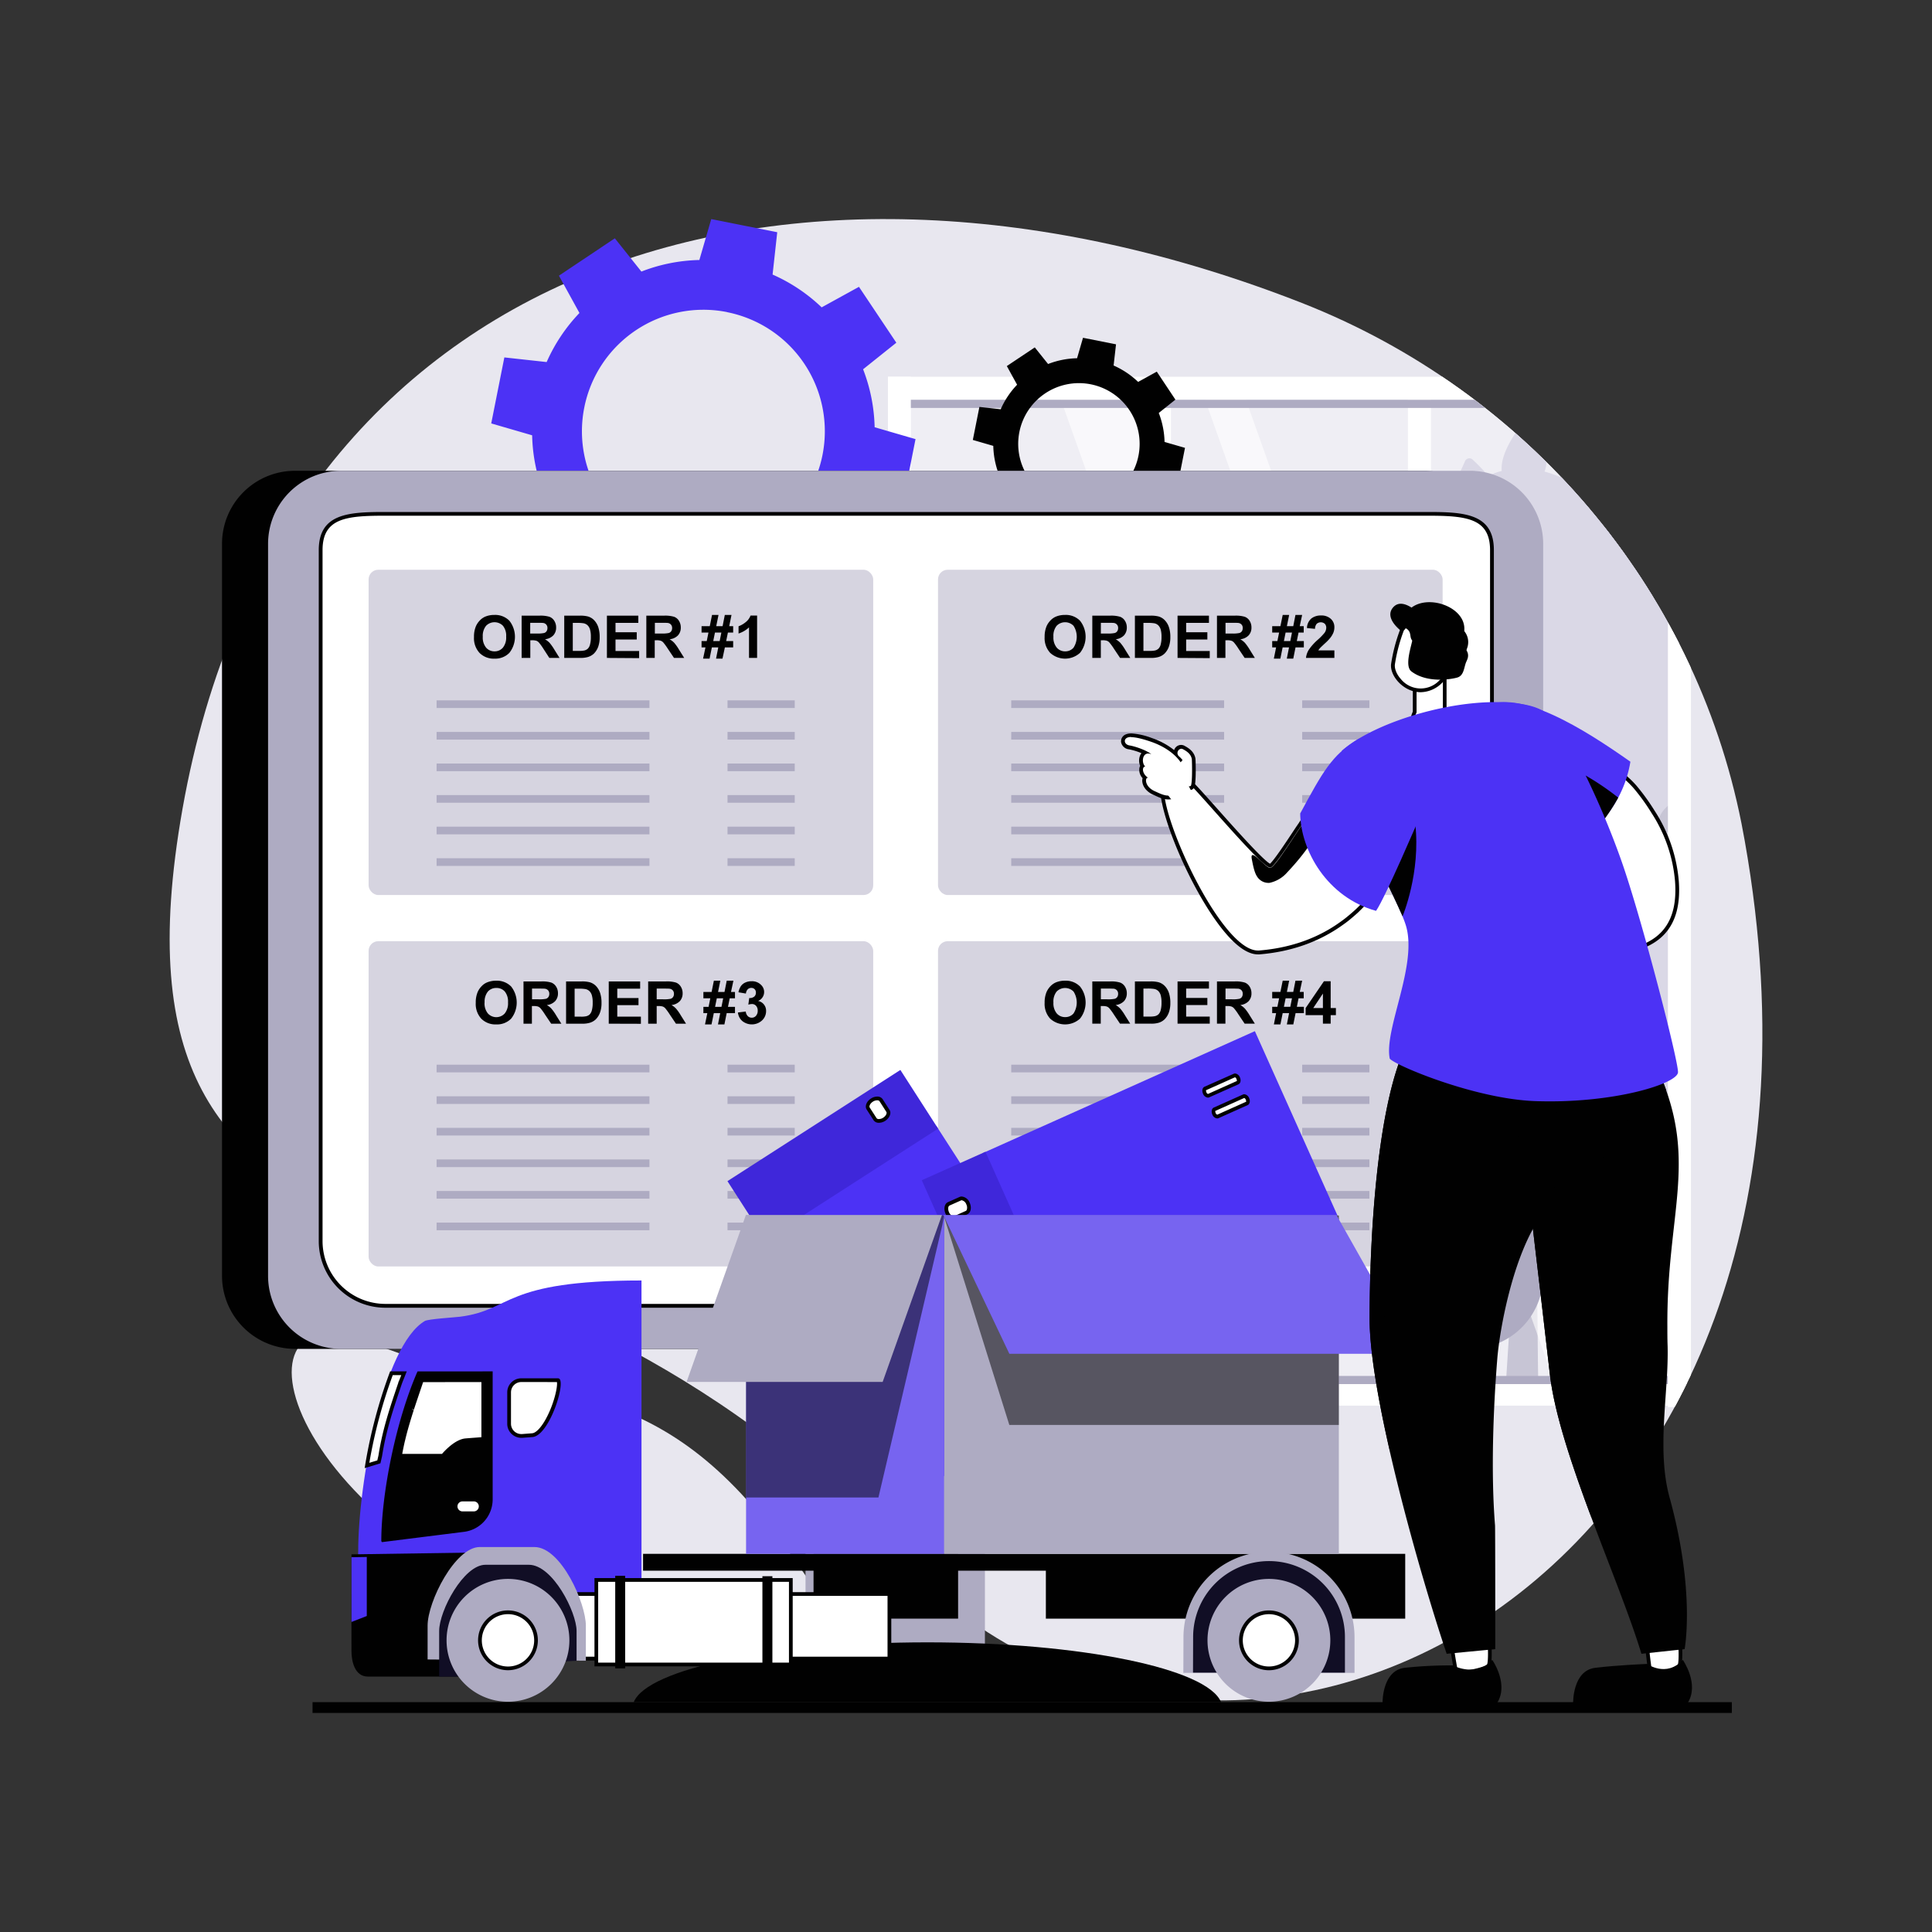 <svg xmlns="http://www.w3.org/2000/svg" data-name="Layer 1" viewBox="0 0 800 800" id="ordermanagement"><rect x="0" y="0" width="800" height="800" fill="#333333" stroke="none"/><defs><clipPath id="a"><path fill="none" d="M721.12 341c-19.45-98.17-88.9-179-182.08-215.57C327.67 42.57 116.08 106.35 75.56 335 37 552.86 215.85 475.39 371.41 644.17c135.45 147 406.19 14.25 351.05-296-.46-2.46-.88-4.83-1.34-7.17Z"></path></clipPath><clipPath id="b"><path fill="none" d="M372.25 160.78h322.97v416.49H372.25z" data-name="SVGID" transform="rotate(180 533.735 369.025)"></path></clipPath><clipPath id="c"><path fill="none" d="M-480.5 150.37c92.43 18.21 139.61 122.88 288.46 216S-76 823.28-311 764c-224.27-56.6-234.65-52.13-381.52-46.9C-876.4 723.6-773 92.74-480.5 150.37Z" data-name="SVGID"></path></clipPath></defs><path fill="#010101" d="M129.41 704.83h587.71v4.47H129.41z" class="color010101 svgShape"></path><path fill="#e8e7ef" d="M721.12 341c-19.45-98.17-88.9-179-182.08-215.57C327.67 42.57 116.08 106.35 75.56 335 37 552.86 215.85 475.39 371.41 644.17c135.45 147 406.19 14.25 351.05-296-.46-2.46-.88-4.83-1.34-7.17Z" class="colore7ebef svgShape"></path><path fill="#e8e7ef" d="M152.89 555.75c65.55 26.46 110.85 8.41 163.94 74.21s36.62 80.11-64.31 48.6c-138.33-43.18-160.76-147.48-99.63-122.81Z" class="colore7ebef svgShape"></path><g clip-path="url(#a)" fill="#000000" class="color000000 svgShape"><path fill="#e8e7ef" d="M372.6 165.39h322.67v413.68H372.6z" class="colore7ebef svgShape"></path><g clip-path="url(#b)" fill="#000000" class="color000000 svgShape"><path fill="#c9c6db" d="M567.29 486.34c-.92-5-5.56-6.39-4.38-12.19.67-3.3 2.56-4.89.39-8.32a14.3 14.3 0 0 0-4.66-4.28 6.9 6.9 0 0 0 2.43-7.91 1.17 1.17 0 0 0-1.93-.51 32.27 32.27 0 0 0-4.27 5.48c-.18-1.28-.34-2.56-.64-3.8a2.36 2.36 0 0 0-2.08-2c-2-.1-2.08 1.85-1.67 3.65-3.78-2.55-7.47-5.24-11.26-7.76-1.43-.95-3-1.89-4.59-2.81a4.68 4.68 0 0 0 1.57-2.46c.55-2.12-1.09-4-3.2-2.79a12.37 12.37 0 0 0-3.27 2.7 61.62 61.62 0 0 0-7.53-3.08 5.35 5.35 0 0 0 1.81-1.92 2.19 2.19 0 0 0-1.67-3.24c-1.68-.24-3.25.91-4.45 2a10.37 10.37 0 0 0-1.5 1.68c-9.21-1.76-18.45-.31-25.17 7.8-.4.48-.75.93-1.09 1.34a8.52 8.52 0 0 0-3.24-4.51 1 1 0 0 0-.86-.18 1.21 1.21 0 0 0-1.4.63 1.16 1.16 0 0 0-.38 1.06 18.6 18.6 0 0 0 1.94 5.69 8.08 8.08 0 0 1-1.91.12c-1.79-.1-3.08-.46-4.88.07a11.08 11.08 0 0 0-5.81 4.74 13.24 13.24 0 0 0-1.08 2.12c-3.27 8.35 3.73 15.83 10.19 20a.91.91 0 0 0 1 .07c8.88 5.35 18.62 12.86 29 14.28 2 .28 4-.25 5.92 0 .67.07 5.95 1.64 6.53 2.17s1 1.94 1.4 2.61a15.4 15.4 0 0 0 7.9 6.1c10.24 3.76 30.75 1.41 33-11.27a14.66 14.66 0 0 0-.16-5.28Z" class="colorc6d0db svgShape"></path><path fill="#aeabc2" d="M567 491.15a1.11 1.11 0 0 0-1.11-.29c-8 3.29-24 11.19-29.86 1.4-.95-1.61-.69-2.6-2.46-3.64-1.11-.67-2.73-.65-3.9-1.27a10.18 10.18 0 0 1-5.23-8.69 1.15 1.15 0 0 0-1.45-1.1c-3.44 1.2-7.35 2.76-11 2.55-5.25-.27-10.83-3.47-10.09-9.56a1.16 1.16 0 0 0-1.45-1.1c-11.82 3.48-23.37-2.91-26.83-14a13.24 13.24 0 0 0-1.08 2.12c-3.27 8.35 3.73 15.83 10.19 20a.91.91 0 0 0 1 .07c8.88 5.35 18.62 12.86 29 14.28 2 .28 4-.25 5.92 0 .67.07 5.95 1.64 6.53 2.17s1 1.94 1.4 2.61a15.4 15.4 0 0 0 7.9 6.1c10.24 3.76 30.75 1.41 33-11.27-.24-.08-.35-.21-.48-.38Z" class="colorabb7c2 svgShape"></path><path fill="#c9c6db" d="M488.82 466.15a1.29 1.29 0 0 0-.34-.25c0-.22 0-.44.1-.66.28-1.45-1.94-2.07-2.22-.61a12.92 12.92 0 0 0 2.33 10.51 1.17 1.17 0 0 0 2.1-.28 8.94 8.94 0 0 0-1.97-8.71ZM517.53 476.91a.93.93 0 0 0-.94-.15 23.53 23.53 0 0 1-1.24-3.72c-.35-1.44-2.57-.83-2.23.61a25.26 25.26 0 0 0 5 10.09 1.16 1.16 0 0 0 1.93-.51 6.21 6.21 0 0 0-2.52-6.32ZM539.74 488.55c-2.41 2.76-5.33 7.52-1.5 10.5a1.17 1.17 0 0 0 1.93-.5 16.75 16.75 0 0 0 .33-6.65.79.79 0 0 0-.19-.4c.36-.48.73-.93 1.06-1.32.98-1.11-.65-2.74-1.63-1.63Z" class="colorc6d0db svgShape"></path><path fill="#aeabc2" d="M507.26 448.6c-3.67-2.52-4.55 7.85-4.46 9.69-.74 1.15.79 2.67 1.68 1.53a16.8 16.8 0 0 0 3.14-6.19c.38-1.37 1.12-4.01-.36-5.03ZM526.3 463.21l.07-.08a23.83 23.83 0 0 0 3.68-11.34 1.16 1.16 0 0 0-.84-1.11c-2.6-.81-3.76 2.34-4.42 4.3a19.45 19.45 0 0 0-.49 10.21c.29 1.45 2.51.83 2.22-.62-.09-.45-.16-.9-.22-1.36Z" class="colorabb7c2 svgShape"></path><path fill="#c9c6db" d="M531.53 471.07a1.22 1.22 0 0 0-2 1 1.08 1.08 0 0 0-.13.56 7.26 7.26 0 0 0 2.76 5.54 1.17 1.17 0 0 0 1.81-.23c1.5-2.74-.42-5.17-2.44-6.87Z" class="colorc6d0db svgShape"></path><path fill="#aeabc2" d="M558.07 473.66c.13-2.21-2-2.94-3.81-2.22a21.77 21.77 0 0 0-4.75 2.78 31 31 0 0 0-3.29 1.69c-.91.54-.61 2.27.59 2.15h.15a1.15 1.15 0 0 0 1.48 0c3.75-.16 9.38.03 9.63-4.4Z" class="colorabb7c2 svgShape"></path><path fill="#c9c6db" d="M421.88 449.19c-2-4.35-7.14-10.76-12.35-10.44a9.27 9.27 0 0 0-1.68.26 19.86 19.86 0 0 0-5.67 2.35c.2-.63.37-1.27.62-1.88.56-1.38-1.67-2-2.22-.62a22.69 22.69 0 0 0-1.28 4.44l-.29.21c-.24-1.59-.42-3.6-1.48-4.68a2 2 0 0 0-3 .14c-.92 1.24-.28 2.91.24 4.17.43 1.06.92 2.1 1.44 3.13a13 13 0 0 0-1.38 1.89c-1.16 2-1.4 4-2.29 5.61l-2.71-2.77a1.16 1.16 0 0 0-1.93 1.12 15 15 0 0 0 2 4.09 7.71 7.71 0 0 1-.76.37c-2.35.9-3.68.83-5.41 2.93a24.08 24.08 0 0 0-4.47 9.53 17 17 0 0 0 0 8.76 9.47 9.47 0 0 0 4.82 5.85 12.94 12.94 0 0 0 3 .81 12.22 12.22 0 0 1 6.91 2.17 5.86 5.86 0 0 0 1.32 1.31c12 4 12.83-18.13 21.31-22.24a1 1 0 0 0 .56-1.1c4.08-4.26 7.47-9.28 4.7-15.41Z" class="colorc6d0db svgShape"></path><path fill="#aeabc2" d="M421.88 449.19c-2-4.35-7.14-10.76-12.35-10.44a9.27 9.27 0 0 0-1.68.26s0 0 0 .07c5.3 6.38 5.85 15.8-.1 22.07-2.16 2.28-6.26 3.36-7.07 6.68a9.63 9.63 0 0 0 .37 4.13c.92 5-4.4 6.15-8.41 6.75s-9 .16-11.39-3.87c-1-1.75-1.36-3.85-2.09-5.79a17 17 0 0 0 0 8.76 9.47 9.47 0 0 0 4.82 5.85 12.94 12.94 0 0 0 3 .81 12.22 12.22 0 0 1 6.91 2.17 5.86 5.86 0 0 0 1.32 1.31c12 4 12.83-18.13 21.31-22.24a1 1 0 0 0 .56-1.1c4.18-4.27 7.57-9.29 4.8-15.42Z" class="colorabb7c2 svgShape"></path><path fill="#c9c6db" d="M394.74 475.59a.92.92 0 0 0-.9-.57 1.27 1.27 0 0 0-1.7 1 17.1 17.1 0 0 0 .42 6.25 1.17 1.17 0 0 0 2.11.27 7.71 7.71 0 0 0 .07-6.95ZM400.33 473.15a.93.93 0 0 0-1.14 0 1.18 1.18 0 0 0-1.59 1.58 10.07 10.07 0 0 0 4.09 4 1.17 1.17 0 0 0 1.7-1.31 7.78 7.78 0 0 0-3.06-4.27ZM415.45 452.62a12.44 12.44 0 0 0-3.91-.75 21.53 21.53 0 0 0 3.85-3 1.16 1.16 0 0 0-.82-2 6.87 6.87 0 0 0-6.5 4 1.27 1.27 0 0 0 1.07 1.75 1.49 1.49 0 0 0 .3.09 1.15 1.15 0 0 0 .21 1.11c.93 1.14 2.1 2.34 3.69 2.34a2.88 2.88 0 0 0 2.92-2.16 1.19 1.19 0 0 0-.81-1.38Z" class="colorc6d0db svgShape"></path><path fill="#aeabc2" d="M391.5 464.63a4 4 0 0 0-2.72.24A4.32 4.32 0 0 0 386 466a2.63 2.63 0 0 0-.36 3.19c1.86 3.1 5-1.25 6.39-2.59a1.16 1.16 0 0 0-.53-1.97ZM400.41 448.68a1.17 1.17 0 0 0-2.15.58 23.94 23.94 0 0 0 .12 6.71c.17 1.12 1.51 1 2 .24a1 1 0 0 0 .46-.47 7 7 0 0 0-.43-7.06Z" class="colorabb7c2 svgShape"></path><path fill="#c9c6db" d="m400.11 461.52-.39-1.15c-.47-1.4-2.69-.8-2.22.61.13.39.25.77.38 1.15.47 1.4 2.69.8 2.23-.61ZM586.61 362.49a4.87 4.87 0 0 0 1.71-1.15c2.74-3.24-.63-5.73-3.08-7.45l-9.19-6.5c-2.71-3.32-5.43-6.46-7.87-9.31a27.86 27.86 0 0 0 3.52-17.35 13.9 13.9 0 0 0 1.62-12.13c-1.11-3.37-6.07-2.28-5.9.79a40.63 40.63 0 0 0-4.84-6.17 13 13 0 0 0 3.35-5.92 1.15 1.15 0 0 0-.8-1.41c-1.67-.36-2.89.53-4 1.76l-.28.35a5.88 5.88 0 0 0-.68.83c-.33.39-.65.78-1 1.18a71.43 71.43 0 0 0-25.52-14l-1.25-.41a10.87 10.87 0 0 0 1.21-8 1.17 1.17 0 0 0-1.93-.51 11.68 11.68 0 0 0-3.25 5.09 23.77 23.77 0 0 0-2.38-5.91 2.84 2.84 0 0 0-1.16-1.13 27.81 27.81 0 0 0-2.26-3 1.16 1.16 0 0 0-1.81.23 8.7 8.7 0 0 0-1.77 5.46c-.07.53-.13 1.06-.2 1.59a62 62 0 0 1-11.4-9.68 50.19 50.19 0 0 0-5-4.48c2.37-1.61-.35-7.08-1.14-8.89-.37-.86-1.56-.64-2 0a11.06 11.06 0 0 0-1.86 5.46 44.52 44.52 0 0 0-7.17-3.42c-11.24-4.18-23.39-3.76-34.75-.46a2.45 2.45 0 0 0-.67-2.39c-1.08-1.07-2.19-.17-2.77.85s-1.21 2.19-1.8 3.29c-1.38.52-2.75 1.07-4.1 1.66a84.33 84.33 0 0 1-13.95 4.88 22 22 0 0 0 .89-3.1c.23-1.15.67-2.95-.56-3.7s-2.71.34-3.62 1.06c-2.31 1.81-3.41 4.43-4.08 7.19a90.84 90.84 0 0 1-9.58.84 80 80 0 0 0-10.14 1.08c1-2.59 1-6.21-1.63-7.68-3-1.69-6.23 2-8.08 4a36.16 36.16 0 0 0-5.71 8 75.86 75.86 0 0 0-19.07 10.83c-1.26 1-2.38 1.86-3.5 2.72a23.74 23.74 0 0 0-11.16-7.19c-3.48-1-5 3.92-2.21 5.48a26.64 26.64 0 0 0 6.23 6.26c-3.93 1.75-8.2 2.19-14.48.63-22.08-5.46-36.28 1-46 14.27a11.39 11.39 0 0 0-.53-2c-.31-.85-1.63-1.24-2.11-.28a11.83 11.83 0 0 0-1 3.34 13.5 13.5 0 0 0-2.32-2.34.88.88 0 0 0-.24-.19l-.34-.28a1.06 1.06 0 0 0-1.18.05 5.48 5.48 0 0 0-3.09 4.62 17.49 17.49 0 0 0 1.75 14.44c-.49 1.28-.95 2.61-1.4 3.94a15.23 15.23 0 0 0-7.69-3.09.91.91 0 0 0-1.05.7 1.06 1.06 0 0 0-.09 1.26 10.42 10.42 0 0 0 7.51 4.81l.1.07c-.28.91-.58 1.8-.85 2.74a.77.77 0 0 1-.3.05c-11.38 5.18-16.08 11.51-14.21 24.28 1 6.92 1.62 14.75 4.75 20.9-4.48 4.38-8.41 9-11 14.17l-.41-.31a2.61 2.61 0 0 0-2.88-1.85c-2.58-.62-4.6 2.67-3 4.73a18.37 18.37 0 0 0 1.88 9.25l-5.8-.56c-1.09-.11-1.39 1.28-.81 2a11.5 11.5 0 0 0 8.58 4.1 37.18 37.18 0 0 0 4.75 13.08 47.18 47.18 0 0 0 18.61 17.82c13.25 7 27.47 4.58 41.62 2 12.05-2.16 20.78-10.72 24.82-21.8 9.09 5.18 19.81 1.51 24.33-7.59a26.19 26.19 0 0 0 26-8.55c5.12-5.78 5.54-11.14 7.95-18.13s.42-4.7 7-5.48c3.44-.48 6.81-.36 10.18-1 8.68-1.51 14.76-5.37 22.59-8.68 4.52-1.87 11-6.26 16.38-2.29 1.57 1.15 2.95 5.54 4.16 7.23a35.78 35.78 0 0 0 13.85 11.2c8.55 3.92 18.91 1.33 26.14 7.35 10.84 9 18.25 20.24 33.85 21.08 8.79.48 14.64-2.23 19.63-7a61 61 0 0 0 6.57-8c6.87-9.82 20.42-9.27 19.57-24.09-.19-5.4-2.25-10.84-5.2-16.14Z" class="colorc6d0db svgShape"></path><path fill="#aeabc2" d="M552.46 417.43a23.57 23.57 0 0 0 13.31-6.77 13.16 13.16 0 0 0-3.37-5.37c-3.79-3.79-9.4-4.51-14.21-6.14-15.48-5.36-16.09-19.58-15.6-33.67a3.11 3.11 0 0 0-3.8-3 51.42 51.42 0 0 1-23.12-.66c-.43-.36-.91-.67-1.33-1.09-2.23-2.22-1-4.63-1.14-7.4v-.13a.42.42 0 0 0-.06-.23v.03a2.19 2.19 0 0 0-1.09-2c-1.81-1.57-5.24-.91-4.94 2a.74.74 0 0 1 .06.36c-.19 1.91-1.56 2.75-3.32 3.05a12.11 12.11 0 0 1-4.69-3.49 7 7 0 0 1-2.2-4.56 25.4 25.4 0 0 0-.37-3.59 1 1 0 0 0-.67-.69 1.19 1.19 0 0 0-2.16-.55 6.78 6.78 0 0 0-.87 5.78c-.44-.41-.89-.82-1.32-1.25-2.71-2.77-4.69-6.63-8.13-8.68-7.23-4.39-14.82-4.87-20.78-12.1a3 3 0 0 0-4.21 0 139.43 139.43 0 0 1-13.74 12c-3.43 0-6.62-.9-8.31-4-1.8-3.26-6.44-.67-5.36 2.47a2.46 2.46 0 0 0 .9 2.35c4.7 3.91-3.79 7.52-6.62 8.31a2.29 2.29 0 0 0-1.2.66c-7.11 1-14.22-.66-20.66-7.17a3.11 3.11 0 0 0-4.28 0c-8.13 6.93-7.71 16.5-13.43 24.34-4.46 3.55-20.66-1.15-18.79 2.23a13.42 13.42 0 0 0 5.9 5.41 37.81 37.81 0 0 0-6.26 2.23c-8.68 4.34-12.11 11.57-23.86 5.61a18.69 18.69 0 0 1-4-5.55c-1.63-3.49-6.87-.42-5.24 3.08a26 26 0 0 0 4 5.9c.84 16.08.42 34-16.27 42.22-14 6.86-29.09 3.13-42.58-2.89a47.18 47.18 0 0 0 18.61 17.82c9.83 5.19 20.19 5.19 30.65 3.8a17.83 17.83 0 0 0-1.05 2.25c-.38 1 .75 1.62 1.56 1.3a1.14 1.14 0 0 0 1.19.12 11.9 11.9 0 0 0 5.2-4.75l4.07-.73a30.87 30.87 0 0 0 13.41-5.9 2.29 2.29 0 0 0 2.54 1.61 1.73 1.73 0 0 0 .79-.34 1.13 1.13 0 0 0 1.11-1.1c.07-1.42 0-2.84 0-4.26a36.35 36.35 0 0 0 7-11.81c9.09 5.18 19.81 1.51 24.33-7.59a27.63 27.63 0 0 0 8.21.56 7.18 7.18 0 0 0 .49 2.31 1.2 1.2 0 0 0 1.28.77.94.94 0 0 0 1.43-.1 11.08 11.08 0 0 0 2.06-4 26.89 26.89 0 0 0 12.55-8.14c5.12-5.78 5.54-11.14 7.95-18.13s.42-4.7 7-5.48c3.44-.48 6.81-.36 10.18-1a49.71 49.71 0 0 0 11.69-3.7 16.61 16.61 0 0 0 4.06 1.75 1.16 1.16 0 0 0 1.46-1.11 2.4 2.4 0 0 0-1.17-2.13 4.2 4.2 0 0 0-.57-.24l3.23-1.51c.16.38.33.76.53 1.14a1.17 1.17 0 0 0 2.11-.28 8.17 8.17 0 0 0 .49-2.26l.76-.34c4.52-1.87 11-6.26 16.38-2.29 1.57 1.15 2.95 5.54 4.16 7.23a35.82 35.82 0 0 0 12.08 10.26 34.44 34.44 0 0 0 4.07 6.31 1.16 1.16 0 0 0 1.93-.51 10.18 10.18 0 0 0-.14-3.46 86.64 86.64 0 0 0 9.73 1.51 6 6 0 0 0 1.84 4.91 1.17 1.17 0 0 0 1.93-.51 11.5 11.5 0 0 0 .15-3.74 18.93 18.93 0 0 1 8.4 3.78c10.72 8.94 18.1 20 33.34 21a20.67 20.67 0 0 0 7.54 3.05c1 .18 2.1-1.13 1.12-1.93-.63-.33-1.25-.77-1.87-1.19ZM329.59 334.81a25.72 25.72 0 0 0-7.16-11.46 3.09 3.09 0 0 0-5 1.4 2.72 2.72 0 0 0-.41 2.45 18.94 18.94 0 0 0 8.15 11 3 3 0 0 0 4.42-3.39ZM391.91 311.29c.54-3.32-4.72-4.62-5.87-1.12a24.08 24.08 0 0 0-1.13 9.68c.23 2.69 4.18 4.45 5.61 1.52a15.64 15.64 0 0 0 1.39-10.08ZM308.6 365.38a14.13 14.13 0 0 0-11.84-7.71c-3.78-.3-3.82 5.41-.23 6a2.5 2.5 0 0 0 .52 1.53 10.86 10.86 0 0 0 8.95 4.75 3 3 0 0 0 2.6-4.57Z" class="colorabb7c2 svgShape"></path><path fill="#c9c6db" d="M466.5 332.91a1 1 0 0 0-.61-.47s0 0 0-.05c.46-1.41-1.76-2-2.22-.61-1 3.1-1.54 7 .52 9.52a1 1 0 0 0 .13.16 5.84 5.84 0 0 0 1.78 1.43 1.16 1.16 0 0 0 1.69-.69 15.58 15.58 0 0 0-1.29-9.29ZM440.72 332.08a1.18 1.18 0 0 0-1.52 1.61 8.81 8.81 0 0 0 5 4.24c.89.3 1.58-.62 1.42-1.42a5.67 5.67 0 0 0-4.9-4.43ZM427.05 345.38a29.38 29.38 0 0 0-7.47-7.07c-1.24-.81-2.4 1.18-1.16 2a27.23 27.23 0 0 1 3 2.32c-.14 0-.27-.1-.41-.13s-.1 0-.15 0c-.67-.14-1.4.2-1.31 1.06v.61a1.13 1.13 0 0 0-.89.33v-.32a1.16 1.16 0 0 0-2.27-.31c-1.41 4-1.23 8.64 2.63 11.17a1.17 1.17 0 0 0 1.7-.69 26.13 26.13 0 0 0 1.25-7.81 5.8 5.8 0 0 0 4.37.54 1.15 1.15 0 0 0 .71-1.7ZM365.3 374.5a57.25 57.25 0 0 0-9.58-3 1.16 1.16 0 0 0-.93 2.08 1.18 1.18 0 0 0-.1 2 11.14 11.14 0 0 0 10.61 1.13 1.17 1.17 0 0 0 0-2.21ZM374.16 371.76a21.59 21.59 0 0 0-4.27-6.13 1.13 1.13 0 0 0-1.88.47c-.89-1.12-2.86 0-2 1.19a25.38 25.38 0 0 0 6.53 6c1.1.71 2.07-.57 1.62-1.53ZM332.13 403.41a32 32 0 0 0-6-10.49c-1-1.13-2.58.51-1.63 1.63.37.44.7.9 1 1.35a1.09 1.09 0 0 0-.82 1.08 9.57 9.57 0 0 0 5.95 7.85c.89.34 1.77-.65 1.5-1.42ZM282.11 427.87a8 8 0 0 0-2.56-1.47 1.18 1.18 0 0 0-1.31-1.69l-6.66 1.76a1.17 1.17 0 0 0-.51 1.93 9.9 9.9 0 0 0 10.81 1.29 1.17 1.17 0 0 0 .23-1.82ZM309.09 424.6a1.16 1.16 0 0 0-2.22 0c-.28.94-.6 1.86-.93 2.78a1 1 0 0 0-1.22.09 1.17 1.17 0 0 0-2 .76 23.92 23.92 0 0 0 .05 3.74 12 12 0 0 0 .11 2.38c.14.95 1.35 1 1.93.51.21-.18.41-.37.61-.56a3.31 3.31 0 0 0 .39-.11 2.72 2.72 0 0 0 1.75-2.33 8.71 8.71 0 0 0 1.53-7.26ZM516.14 361.91c-.18-.85-1.2-1.48-1.86-.64-2.06 2.66-4.23 6.49-1.25 9.37a1.17 1.17 0 0 0 1.93-.51 33.46 33.46 0 0 0 1.8-7 1.19 1.19 0 0 0-.62-1.22ZM534.63 378.2a.93.93 0 0 0-.91-.42 4.58 4.58 0 0 0-3.8 2.16 3.39 3.39 0 0 0 .53 3.93 1.16 1.16 0 0 0 1.63 0 20.32 20.32 0 0 0 3.13-4.07 1.09 1.09 0 0 0-.58-1.6ZM546.74 395.22a1.07 1.07 0 0 0-1.09-.52 54.3 54.3 0 0 1-.94-5.66c-.17-1.46-2.47-1.47-2.31 0a51.14 51.14 0 0 0 1.93 9.81c.6 1.89 1.4 3.36 3.28 4.15a1.15 1.15 0 0 0 1.46-1.11 15.72 15.72 0 0 0-2.33-6.67Z" class="colorc6d0db svgShape"></path><path fill="#aeabc2" d="M431.76 297.31c-.25-1.66-1.15-6.74-3.37-7.05s-2.79 3.59-3 5a14 14 0 0 0 2.09 9.15l.11.11c0 .25.05.5.08.76a1.17 1.17 0 0 0 2.15.58 11.79 11.79 0 0 0 1.94-8.55ZM454.83 288.16a1.17 1.17 0 0 0-1.46-1.11 12.76 12.76 0 0 0-9.2 8c-.1.14-.22.26-.32.39a.91.91 0 0 0-.06 1 1.18 1.18 0 0 0 1.82.77 9 9 0 0 0 9.22-9.05ZM484.5 310.67a1.17 1.17 0 0 0-2 0 11.47 11.47 0 0 0-2 10.1 1.08 1.08 0 0 0 .17.34 5.43 5.43 0 0 0 2 3.6c.64.49 1.47-.08 1.69-.69 1.64-4.4 2.77-9.12.14-13.35ZM516.55 289.51a23.17 23.17 0 0 0-8 1.15 6.36 6.36 0 0 0-3.76 3.63 2.77 2.77 0 0 0-1 2.51c.69 4.93 9.53-.25 11.49-1.3 1.45-.77 3-1.85 3.35-3.58s-.55-2.4-2.08-2.41ZM541.36 319a19 19 0 0 0-10.56-2.38 2.44 2.44 0 0 0-2.06 3.32 1.85 1.85 0 0 0 .78 1.32 11.35 11.35 0 0 0 11.29 2c1.73-.77 2.43-3.26.55-4.26ZM551.48 350c-2.21-1.3-3.73 1-4.39 2.75a17.91 17.91 0 0 0-1.05 5.8c-.06 2.32 2.72 2.8 4 1.5a1.87 1.87 0 0 0 .78-.53 8.85 8.85 0 0 0 2.14-4.52c.23-1.73.2-4.06-1.48-5Z" class="colorabb7c2 svgShape"></path><path fill="#c9c6db" d="M567.35 371.43a7.33 7.33 0 0 0-6-2.54 2.38 2.38 0 0 0-2.31 2.31 2.14 2.14 0 0 0 .15.7c0 .05-.06.1-.08.15a2.34 2.34 0 0 0 1.61 2.83 11.22 11.22 0 0 0 5.6.4c1.89-.28 2.01-2.68 1.03-3.85Z" class="colorc6d0db svgShape"></path><path fill="#aeabc2" d="M542.68 468.39a168.08 168.08 0 0 1-39.45 5.34c2.55-3.23 3.88-16.6 1.91-13.26a85.19 85.19 0 0 1-16.41 20c1.27-3.87-5.31-14.5-4.78-10.7a19.68 19.68 0 0 1-6.6 17.4c-.82.75-11.69 6-17.79 8.09.4-3.76.52-5 .85-8.83 1.73-20-.84-39.3-1.85-59.26-1.14-22.5 5.34-46.77 7.07-72.31.26-3.86-15.39 55.83-17.22 80.23a77.28 77.28 0 0 0-4.51-12.42 106.25 106.25 0 0 0-12.21-19.6c.15-.34-6.4-32.88-6.14-29 .47 7.34.57 14.66.46 22-5.19-6.07-23.18-16.08-20.49-13.29 14.58 15.1 30 31 36.48 51.51 3.41 10.84 4.32 22.44 4.11 34-13.36-.28-24.46-1.52-39.67-9.92a59.4 59.4 0 0 0 39.49 15.93c-.38 7.59-1.13 15.13-1.94 22.42-4.16 37.45-4.93 100.37-4.67 139.39a2.68 2.68 0 0 0 1.87 3.87 68.7 68.7 0 0 0 17.42 1.63 3.21 3.21 0 0 0 2.91-3.81c-4.63-35.6-7.07-97.55-3-133.44a90.67 90.67 0 0 0 39.78-25 2.84 2.84 0 0 0 1.45.4c15.14.12 46.69-12.35 42.93-11.37ZM840.53 595.89a1.12 1.12 0 0 0-.65-.89 11.7 11.7 0 0 0-7 .11c-2.51.87-3.78 3-4.88 5.25v.06a43 43 0 0 0-3.81 2 14.25 14.25 0 0 0 .64-4.34c0-1.47-.24-5.78-2.79-5.17-1.9.46-3.32 4.58-3.8 6.19a8.85 8.85 0 0 0 .64 7 50.92 50.92 0 0 0-6.16 5.95 14.84 14.84 0 0 0 0-3.94c-.21-1.45-.95-5.7-3.4-4.78-1.83.68-2.73 4.94-3 6.61a8.78 8.78 0 0 0 1.85 7.34 1.09 1.09 0 0 0-.13.86c-1.34 2-2.59 4-3.75 6.13-.06.12-.12.24-.19.36a14.38 14.38 0 0 0-.91-4.29c-.53-1.37-2.22-5.35-4.39-3.89-1.63 1.07-1.54 5.43-1.44 7.11a8.86 8.86 0 0 0 3.47 6.74 1.2 1.2 0 0 0 0 .65c-.82 1.67-1.6 3.33-2.36 5a14.41 14.41 0 0 0-1.33-3.22 9.91 9.91 0 0 0-2.81-3.35c-.29-2.2-4-2.13-6-1.6a16.14 16.14 0 0 0-5.17 2.43q1.07-4.9 2.23-9.78c4.3 0 13-2.61 13.12-6 .09-2.58-3.87-2.53-6-2a16.29 16.29 0 0 0-5.88 3c.68-2.65 1.42-5.29 2.19-7.91 4.54.29 12.21-1 12.78-4.05.48-2.54-3.45-3.08-5.62-2.84a16.12 16.12 0 0 0-5.52 1.64 82.7 82.7 0 0 1 3.29-8.24c4.37 1.29 12.06 1.73 13.3-1.08 1-2.36-2.66-3.77-4.84-4a16.25 16.25 0 0 0-6 .44 48.61 48.61 0 0 1 5.52-7.8c3.8 2 12.62 3.91 14.34 1 1.32-2.22-2.18-4.07-4.3-4.6a16.27 16.27 0 0 0-6.25-.28 39.94 39.94 0 0 1 5-3.82.88.88 0 0 0 .27.06c2.52.11 5.86-.09 7.88-1.8a6.65 6.65 0 0 0 1.81-6.14 1.12 1.12 0 0 0-.78-.78 11.7 11.7 0 0 0-6.95 1.18c-2.35 1.25-3.28 3.54-4 5.95a.09.09 0 0 0 0 .05 40.46 40.46 0 0 0-3.45 2.55 14.32 14.32 0 0 0 0-4.38c-.25-1.45-1.13-5.67-3.55-4.68-1.8.74-2.57 5-2.8 6.7a8.85 8.85 0 0 0 1.71 6.83 49.64 49.64 0 0 0-5.16 6.82 14.64 14.64 0 0 0-.6-3.89c-.43-1.41-1.82-5.49-4.1-4.21-1.7 1-1.94 5.31-2 7a8.81 8.81 0 0 0 3 7 1.11 1.11 0 0 0 0 .86c-1 2.16-1.94 4.38-2.75 6.63-.05.14-.09.27-.14.4a14.2 14.2 0 0 0-1.56-4.11c-.73-1.27-3-4.94-4.94-3.17-1.44 1.31-.68 5.6-.32 7.25a8.78 8.78 0 0 0 4.47 6.12 1.19 1.19 0 0 0 .11.72c-.54 1.76-1.05 3.54-1.54 5.32a15.17 15.17 0 0 0-1.85-3c-.92-1.15-3.73-4.43-5.37-2.4-1.22 1.52.17 5.65.78 7.22a8.88 8.88 0 0 0 4.67 5.11q-1.11 4.59-2.09 9.23a14.77 14.77 0 0 0-2.18-3.88l-.42-.5a2.94 2.94 0 0 0-.47-1.89 6.32 6.32 0 0 0-4.48 0 3 3 0 0 0-.47 1.89c-.16.19-.3.37-.42.5a14.46 14.46 0 0 0-2.17 3.88c-.66-3.09-1.35-6.17-2.09-9.23a9 9 0 0 0 4.67-5.11c.6-1.57 2-5.7.77-7.22-1.64-2-4.44 1.25-5.36 2.4a14.3 14.3 0 0 0-1.85 3c-.49-1.78-1-3.56-1.55-5.32a1.27 1.27 0 0 0 .12-.72 8.77 8.77 0 0 0 4.46-6.12c.37-1.65 1.12-5.94-.32-7.25-1.92-1.77-4.2 1.9-4.94 3.17a14.2 14.2 0 0 0-1.56 4.11c0-.13-.09-.26-.14-.4-.81-2.25-1.73-4.47-2.74-6.63a1.16 1.16 0 0 0 0-.86 8.81 8.81 0 0 0 3-7c0-1.68-.26-6-2-7-2.27-1.28-3.67 2.8-4.1 4.21a14.23 14.23 0 0 0-.59 3.89 50.53 50.53 0 0 0-5.17-6.82 8.85 8.85 0 0 0 1.71-6.83c-.22-1.67-1-6-2.8-6.7-2.42-1-3.3 3.23-3.55 4.68a14.31 14.31 0 0 0 0 4.38 42.27 42.27 0 0 0-3.46-2.55v-.05c-.74-2.41-1.67-4.7-4-5.95a11.68 11.68 0 0 0-6.94-1.18 1.1 1.1 0 0 0-.78.78 6.65 6.65 0 0 0 1.8 6.14c2 1.71 5.37 1.91 7.88 1.8a.82.82 0 0 0 .27-.06 39.23 39.23 0 0 1 5 3.82 16.27 16.27 0 0 0-6.25.28c-2.12.53-5.62 2.38-4.3 4.6 1.72 2.87 10.54 1 14.35-1a49.19 49.19 0 0 1 5.51 7.8 16.24 16.24 0 0 0-6-.44c-2.17.27-5.87 1.68-4.83 4 1.24 2.81 8.93 2.37 13.3 1.08a85.19 85.19 0 0 1 3.29 8.24 16.25 16.25 0 0 0-5.52-1.64c-2.18-.24-6.11.3-5.62 2.84.57 3 8.24 4.34 12.77 4.05q1.17 3.93 2.2 7.91a16.46 16.46 0 0 0-5.88-3c-2.12-.56-6.09-.61-6 2 .11 3.35 8.81 5.93 13.11 6 .79 3.25 1.52 6.51 2.23 9.78a16.14 16.14 0 0 0-5.17-2.43c-1.92-.51-5.34-.59-5.9 1.32-1.7-.3-3.45 2.53-4.08 3.63a14.94 14.94 0 0 0-1.34 3.22c-.76-1.7-1.53-3.36-2.35-5a1.3 1.3 0 0 0 0-.65 8.86 8.86 0 0 0 3.47-6.74c.1-1.68.19-6-1.44-7.11-2.17-1.46-3.87 2.52-4.39 3.89a14.07 14.07 0 0 0-.91 4.29l-.19-.36a76.003 76.003 0 0 0-3.75-6.13 1.13 1.13 0 0 0-.13-.86 8.78 8.78 0 0 0 1.85-7.34c-.28-1.67-1.19-5.93-3-6.61-2.45-.92-3.2 3.33-3.4 4.78a14.43 14.43 0 0 0 0 3.94 50.92 50.92 0 0 0-6.16-5.95 8.85 8.85 0 0 0 .64-7c-.48-1.61-1.91-5.73-3.8-6.19-2.55-.61-2.76 3.7-2.79 5.17a14.56 14.56 0 0 0 .63 4.34 41.45 41.45 0 0 0-3.8-2v-.06c-1.1-2.26-2.37-4.38-4.88-5.25a11.7 11.7 0 0 0-7.05-.11 1.12 1.12 0 0 0-.65.89 6.67 6.67 0 0 0 2.74 5.8c2.25 1.37 5.59 1.06 8.06.57a1.12 1.12 0 0 0 .25-.11 40.79 40.79 0 0 1 5.58 3 16.41 16.41 0 0 0-6.13 1.24c-2 .85-5.19 3.21-3.54 5.2 2.14 2.57 10.56-.64 14-3.23a50.16 50.16 0 0 1 6.65 6.86 16.29 16.29 0 0 0-6 .5c-2.11.6-5.55 2.55-4.16 4.73 1.66 2.59 9.19 1 13.31-1a79.87 79.87 0 0 1 4.52 7.64 16.32 16.32 0 0 0-5.7-.79c-2.19.11-6 1.24-5.12 3.68 1 2.91 8.83 3 13.26 2 1.25 2.64 2.3 5 3.37 7.49a16.34 16.34 0 0 0-6.26-2c-2.18-.22-6.1.33-5.62 2.87.64 3.3 9.66 4.51 13.91 3.88.61.79 2.24 0 2.08-1l-.27-.67a8.88 8.88 0 0 0 3.82-5.76 20 20 0 0 0 .5-4.48c2.58 1.86 7.35 3.17 10.53 3.38.28 1.36.56 2.71.83 4.07a16.06 16.06 0 0 0-5.31-2.53c-2.12-.56-6.08-.62-6 2 .11 3.21 8.12 5.72 12.57 5.95a1.16 1.16 0 0 0 1.78-.45 22.15 22.15 0 0 0 2.19-1.82 21 21 0 0 0 2.2 1.82 1.15 1.15 0 0 0 1.77.45c4.46-.23 12.46-2.74 12.57-5.95a1.85 1.85 0 0 0 0-.48 8.42 8.42 0 0 0 3.21 3.83c-.09.23-.18.44-.28.67-.15 1 1.47 1.81 2.09 1 4.24.63 13.27-.58 13.9-3.88.49-2.54-3.43-3.09-5.61-2.87a16.29 16.29 0 0 0-6.26 2 220.4 220.4 0 0 1 3.36-7.49c4.44 1 12.23.88 13.27-2 .86-2.44-2.93-3.57-5.12-3.68a16.32 16.32 0 0 0-5.7.79 79.87 79.87 0 0 1 4.52-7.64c4.11 1.95 11.65 3.56 13.3 1 1.4-2.18-2-4.13-4.15-4.73a16.31 16.31 0 0 0-6-.5 50.16 50.16 0 0 1 6.65-6.86c3.45 2.59 11.87 5.8 14 3.23 1.65-2-1.52-4.35-3.54-5.2a16.41 16.41 0 0 0-6.13-1.24 39.65 39.65 0 0 1 5.58-3 1.12 1.12 0 0 0 .25.11c2.47.49 5.81.8 8.06-.57a6.69 6.69 0 0 0 2.58-5.83Zm-64.92 36.29c.09-.11.19-.21.27-.32l.28.32a3.45 3.45 0 0 0-.28.26Zm10.83 5.07a16.11 16.11 0 0 0-5.32 2.53c.28-1.36.55-2.71.84-4.07a25.32 25.32 0 0 0 9.32-2.63 22.07 22.07 0 0 0 .5 3.73 10.32 10.32 0 0 0 .41 1.4c-.86-1.54-3.96-1.44-5.75-.96Z" class="colorabb7c2 svgShape"></path><path fill="#c9c6db" d="M541.11 360.17c4.75 21.3 17.22 36.17 37 47.8 12.67 7.45 28.33 13.56 46.86 19.2 1.29.38 10.53.26 12.27-.06C691.56 417 718.52 370.4 722 329.84a125.44 125.44 0 0 0-9.43-58.58 147.88 147.88 0 0 0-32.8-48.26c-12.29-12.16-34.14-33.31-56.8-28.27-11.61 2.58-19.57 11.25-26.58 18.4a251.34 251.34 0 0 0-21.88 25.32c-27.28 36.34-42.89 79.44-33.4 121.72Z" class="colorc6d0db svgShape"></path><path fill="#aeabc2" d="M578.13 408c12.67 7.45 28.33 13.56 46.86 19.2 1.29.38 10.53.26 12.27-.06 54.3-10.14 81.26-56.74 84.74-97.3a125.44 125.44 0 0 0-9.43-58.58c1.06 16.1-1.88 32.93-5.29 48.65-3.62 16.7-9.89 33.31-22.84 47s-32.55 22.14-52 29.19C615 402.43 597 407 578.13 408Z" class="colorabb7c2 svgShape"></path><path fill="#c9c6db" d="M708.09 326.32a1.21 1.21 0 0 0 .57.57 1.72 1.72 0 0 0 1.81.8c5.82-.75 11.57-1.37 15.41-5.31 4.68-4.8 4.16-11.54 4.36-17.25a1.74 1.74 0 0 0-2.47-1.34c-9.87 4.42-24.69 11.86-19.68 22.53ZM693.59 273.68a1.46 1.46 0 0 0 .72.46 1.88 1.88 0 0 0 2 .44c5.44-1.78 10.87-3.42 13.47-7.94 3.17-5.52.72-12-.73-17.59a1.9 1.9 0 0 0-2.79-.85c-8.33 6.08-20.61 16-12.67 25.48ZM678.63 246.86a1.46 1.46 0 0 0 .72.46 1.89 1.89 0 0 0 2 .45c5.45-1.78 10.87-3.43 13.47-8 3.17-5.52.72-12-.73-17.59a1.9 1.9 0 0 0-2.79-.85c-8.3 6.13-20.61 16.05-12.67 25.53ZM662.6 233.46a1.61 1.61 0 0 0 .72.46 1.88 1.88 0 0 0 2 .44c5.45-1.78 10.87-3.42 13.47-7.94 3.17-5.53.72-12-.73-17.59a1.89 1.89 0 0 0-2.79-.86c-8.34 6.08-20.62 16.03-12.67 25.49ZM644.74 216.74a1.53 1.53 0 0 0 .79.38 1.94 1.94 0 0 0 2.05.24c5.11-2.32 10.23-4.5 12.06-9.25 2.25-5.8-1.23-12-3.58-17.37a2 2 0 0 0-2.91-.56c-7.27 6.88-17.83 17.96-8.41 26.56ZM556.55 248.2a1.89 1.89 0 0 0-2.79.85c-1.45 5.6-3.9 12.07-.73 17.59 2.6 4.52 8 6.16 13.46 7.94a1.9 1.9 0 0 0 2-.44 1.46 1.46 0 0 0 .72-.46c7.95-9.48-4.33-19.4-12.66-25.48Z" class="colorc6d0db svgShape"></path><path fill="#aeabc2" d="M571.51 231.39a1.89 1.89 0 0 0-2.79.85c-1.45 5.6-3.9 12.07-.73 17.59 2.6 4.53 8 6.17 13.47 7.95a1.9 1.9 0 0 0 2-.44 1.53 1.53 0 0 0 .73-.47c7.93-9.48-4.35-19.4-12.68-25.48Z" class="colorabb7c2 svgShape"></path><path fill="#c9c6db" d="M587.54 208a1.89 1.89 0 0 0-2.79.86c-1.45 5.59-3.9 12.06-.73 17.59 2.6 4.52 8 6.16 13.47 7.94a1.88 1.88 0 0 0 2-.44 1.61 1.61 0 0 0 .72-.46c7.94-9.49-4.34-19.44-12.67-25.49ZM609.65 190.18a2 2 0 0 0-2.91.56c-2.34 5.4-5.82 11.57-3.58 17.37 1.84 4.75 7 6.93 12.06 9.25a2 2 0 0 0 2.06-.24 1.57 1.57 0 0 0 .79-.38c9.42-8.6-1.14-19.68-8.42-26.56ZM627.56 203.61a1.62 1.62 0 0 0 .87.26 1.94 1.94 0 0 0 2.07-.06c4.48-3 9-5.93 9.69-10.86.84-6-4-11.58-7.59-16.55a2 2 0 0 0-3-.12c-5.53 7.83-13.31 20.27-2.04 27.33ZM707.1 341.94a1 1 0 0 0 .14.73 1.29 1.29 0 0 0 1.09 1.39c5.54 1.61 10.94 3.3 16.71 1.36 7.06-2.37 10.78-8.45 14.5-13.34a1.38 1.38 0 0 0-1.33-2.13c-11.33.05-28.85.75-31.11 11.99Z" class="colorc6d0db svgShape"></path><path fill="#aeabc2" d="M674.69 365.63a1 1 0 0 0 .14.73 1.29 1.29 0 0 0 1.09 1.4c5.53 1.6 10.93 3.3 16.71 1.35 7-2.37 10.78-8.44 14.49-13.34a1.37 1.37 0 0 0-1.32-2.12c-11.34.01-28.86.74-31.11 11.98Z" class="colorabb7c2 svgShape"></path><path fill="#c9c6db" d="M650.86 374.78a1.08 1.08 0 0 0-.29.69 1.09 1.09 0 0 0 .18 1.64c4 3.41 7.86 6.86 14.12 7.2 7.64.41 14.44-3.67 20.56-6.71a1.25 1.25 0 0 0 0-2.36c-10.09-4.05-26.13-9.68-34.57-.46ZM624.79 389.69a1 1 0 0 0-.29.69 1.09 1.09 0 0 0 .18 1.64c4 3.41 7.85 6.86 14.12 7.2 7.64.41 14.44-3.67 20.55-6.71a1.25 1.25 0 0 0 0-2.37c-10.08-4.04-26.12-9.67-34.56-.45Z" class="colorc6d0db svgShape"></path><path fill="#aeabc2" d="M686.6 342.54a1 1 0 0 0 .33.68 1.45 1.45 0 0 0 1.44 1.19c5.83.64 11.56 1.4 16.69-1.46 6.27-3.49 8.29-10.05 10.63-15.46.39-.91-.53-2.08-1.87-1.85-11.07 1.9-28.01 5.53-27.22 16.9Z" class="colorabb7c2 svgShape"></path><path fill="#c9c6db" d="M649.67 414.37a.92.92 0 0 0-.38.48.85.85 0 0 0-.26 1.25c2.2 3.14 4.26 6.28 8.85 7.46 5.62 1.44 11.66-.61 16.94-2 .89-.23 1.38-1.22.58-1.76-6.6-4.49-17.25-11.07-25.73-5.43ZM701 373a1.11 1.11 0 0 0 .37.68 1.51 1.51 0 0 0 1.51 1.13c5.87.42 11.63 1 16.59-2.08 6-3.72 7.68-10.35 9.69-15.84.34-.92-.65-2.06-2-1.78-10.92 2.3-27.62 6.56-26.16 17.89Z" class="colorc6d0db svgShape"></path><path fill="#aeabc2" d="M541 277.32a1.75 1.75 0 0 0-2.48 1.34c.21 5.71-.31 12.45 4.37 17.25 3.83 3.94 9.59 4.55 15.4 5.31a1.73 1.73 0 0 0 1.82-.8 1.28 1.28 0 0 0 .57-.58c4.95-10.66-9.86-18.1-19.68-22.52ZM520.46 301.24a1.38 1.38 0 0 0-1.33 2.12c3.72 4.9 7.44 11 14.5 13.35 5.77 1.94 11.17.24 16.7-1.36a1.3 1.3 0 0 0 1.1-1.4 1 1 0 0 0 .13-.73c-2.25-11.22-19.77-11.97-31.1-11.98Z" class="colorabb7c2 svgShape"></path><path fill="#c9c6db" d="M527.43 374.31a1.3 1.3 0 0 0-.78 2.29c4.85 4.23 10 9.62 17.5 10.86 6.14 1 11-1.48 16.05-3.91a1.18 1.18 0 0 0 .73-1.54 1 1 0 0 0 0-.73c-5.01-10.68-22.38-8.7-33.5-6.97ZM555.62 396.91a1.29 1.29 0 0 0-.79 2.28c4.85 4.23 10 9.63 17.5 10.86 6.14 1 11-1.48 16.06-3.9a1.18 1.18 0 0 0 .73-1.54 1 1 0 0 0 0-.73c-5.02-10.68-22.38-8.7-33.5-6.97Z" class="colorc6d0db svgShape"></path><path fill="#aeabc2" d="M576.46 412.12a1.3 1.3 0 0 0-.79 2.29c4.85 4.23 10 9.62 17.5 10.86 6.14 1 11-1.49 16.06-3.91a1.18 1.18 0 0 0 .73-1.53 1 1 0 0 0-.05-.74c-4.97-10.68-22.33-8.7-33.45-6.97Z" class="colorabb7c2 svgShape"></path><path fill="#c9c6db" d="M602.27 426.59c-.67.43-.3 1.26.42 1.46 4.3 1.22 9.2 3 13.86 1.95 3.81-.88 5.6-3.43 7.5-6a.69.69 0 0 0-.17-1 .72.72 0 0 0-.3-.4c-6.79-4.79-15.75.4-21.31 3.99ZM653.31 426.59a.86.86 0 0 1-.36 1.46c-3.65 1.22-7.81 3-11.75 1.95-3.24-.88-4.75-3.43-6.36-6a.76.76 0 0 1 .14-1 .68.68 0 0 1 .26-.4c5.76-4.79 13.35.4 18.07 3.99Z" class="colorc6d0db svgShape"></path><path fill="#aeabc2" d="M531.48 326.38c-1.32-.28-2.31.86-2 1.79 2 5.48 3.64 12.11 9.69 15.83 4.95 3.05 10.72 2.51 16.59 2.08a1.51 1.51 0 0 0 1.54-1.08 1.11 1.11 0 0 0 .37-.67c1.46-11.33-15.24-15.63-26.19-17.95Z" class="colorabb7c2 svgShape"></path><path fill="#c9c6db" d="M531.48 345.06c-1.32-.28-2.31.86-2 1.78 2 5.49 3.64 12.12 9.69 15.84 4.95 3.05 10.72 2.51 16.59 2.08a1.51 1.51 0 0 0 1.51-1.13 1.11 1.11 0 0 0 .37-.67c1.49-11.32-15.21-15.58-26.16-17.9ZM662.93 400.84a1.05 1.05 0 0 0-.3.7 1.09 1.09 0 0 0 .16 1.64c4 3.43 7.81 6.89 14.06 7.27 7.64.45 14.47-3.6 20.62-6.61a1.25 1.25 0 0 0 0-2.37c-10.04-4.09-26.03-9.8-34.54-.63Z" class="colorc6d0db svgShape"></path><path fill="#c9c6db" d="M677.21 391.8a1 1 0 0 0-.13.73 1.14 1.14 0 0 0 .55 1.58c4.74 2.78 9.31 5.61 15.54 5 7.61-.69 13.36-5.69 18.67-9.55a1.27 1.27 0 0 0-.52-2.34c-10.87-2.48-27.94-5.7-34.11 4.58ZM610.19 225.35a1.11 1.11 0 0 0 .57.11 1.22 1.22 0 0 0 1.29-.16c2.53-2.16 5.1-4.22 5.08-7.36 0-3.82-3.57-7-6.25-9.92a1.27 1.27 0 0 0-1.89.09c-2.75 5.22-6.5 13.46 1.2 17.24ZM568.27 312.28a1.29 1.29 0 0 0 .59 0 1.13 1.13 0 0 0 1.18-.43c1.71-2.61 3.48-5.15 2.41-8.16-1.31-3.69-5.82-6-9.39-8.24-.6-.38-1.68-.19-1.79.49-.88 5.6-1.7 14.33 7 16.34Z" class="colorc6d0db svgShape"></path><path fill="#aeabc2" d="M609.05 329.64a1.21 1.21 0 0 0 .55.17 1.26 1.26 0 0 0 1.31 0c2.88-1.85 5.79-3.61 6.34-6.71.67-3.79-2.28-7.36-4.42-10.54a1.26 1.26 0 0 0-1.88-.11c-3.66 4.84-8.84 12.55-1.9 17.19Z" class="colorabb7c2 svgShape"></path><path fill="#c9c6db" d="M657.71 287.81a1.33 1.33 0 0 0 .57.58 1.73 1.73 0 0 0 1.82.79c5.81-.75 11.56-1.37 15.4-5.3 4.68-4.8 4.16-11.55 4.36-17.26a1.73 1.73 0 0 0-2.47-1.33c-9.87 4.41-24.68 11.85-19.68 22.52Z" class="colorc6d0db svgShape"></path><path fill="#aeabc2" d="M612 278a2.58 2.58 0 0 0 1.07 0 2.64 2.64 0 0 0 2.31-.57c4-3.78 8.13-7.46 7.25-12-1.09-5.55-8.44-9.28-14.15-12.81-1-.59-3-.38-3.41.62-3.6 8.26-8.17 21.2 6.93 24.76Z" class="colorabb7c2 svgShape"></path><path fill="#c9c6db" d="M650.15 235a1.57 1.57 0 0 0 .58.51 2 2 0 0 0 1.71.78c5-.09 10-.08 12.79-2.86 3.44-3.4 2.06-8.79 1.45-13.3a2 2 0 0 0-2.36-1.27c-8.06 2.6-20.04 7.21-14.17 16.14ZM652.15 342.76a1.48 1.48 0 0 0 .58.51 2.08 2.08 0 0 0 1.71.79c5-.09 10-.08 12.79-2.86 3.45-3.41 2.06-8.79 1.45-13.3a2 2 0 0 0-2.36-1.27c-8.05 2.64-20.04 7.25-14.17 16.13ZM646.84 427.24c-4.58 7-5.12 14.8-2.63 24a99.4 99.4 0 0 0 8.23 19.58 34.92 34.92 0 0 0 3.58 3.8c18.59 14.22 39.43 10.45 51.78.95a43.59 43.59 0 0 0 13.64-18.21 56.67 56.67 0 0 0 4-22.8c-.16-7-.59-19.31-8.57-25-4.1-2.93-8.83-3.14-12.86-3.45a99 99 0 0 0-13.42-.2c-18.11.95-34.69 7.35-43.75 21.33Z" class="colorc6d0db svgShape"></path><path fill="#aeabc2" d="M644.21 451.22a99.4 99.4 0 0 0 8.23 19.58 34.92 34.92 0 0 0 3.58 3.8c18.59 14.22 39.43 10.45 51.78.95a43.59 43.59 0 0 0 13.64-18.21c-4.19 4.53-9.75 8-15.14 11.05-5.71 3.23-12.18 5.62-19.77 5.18s-15.63-4.34-23.25-8.56a87.7 87.7 0 0 1-19.07-13.79ZM708.65 398.12a1 1 0 0 0-1.36-.87c-2.81 1.69-6.33 3.31-7.44 7-.9 3 .39 6.07 1.63 9.19a1 1 0 0 0 .91.69.72.72 0 0 0 .44.13c6.75-.46 6.35-9.97 5.82-16.14Z" class="colorabb7c2 svgShape"></path><path fill="#c9c6db" d="M679.09 401.83a1 1 0 0 0-1.36-.87c-2.81 1.69-6.33 3.31-7.44 7-.9 3 .39 6.08 1.63 9.2a1 1 0 0 0 .91.69.68.68 0 0 0 .45.12c6.72-.47 6.34-9.97 5.81-16.14ZM662.22 405.33a1 1 0 0 0-1.55-.44c-2.19 2.44-5.09 5-5.07 8.87 0 3.14 2.15 5.69 4.25 8.31a1 1 0 0 0 1.06.4.76.76 0 0 0 .47 0c6.31-2.47 3.15-11.4.84-17.14ZM723.92 408.41a1 1 0 0 0-.37-1.57c-3.19-.74-6.85-2-10.21-.17-2.75 1.53-4 4.63-5.24 7.73a1 1 0 0 0 .17 1.13.69.69 0 0 0 .23.4c5.16 4.37 11.5-2.72 15.42-7.52ZM731.26 423.8a.9.9 0 0 1 .62 1.37c-2 2.54-4.14 5.76-7.86 6.51-3 .62-5.77-.87-8.59-2.32a.86.86 0 0 1-.52-.92.65.65 0 0 1 0-.44c1.42-6.39 10.49-5.22 16.35-4.2Z" class="colorc6d0db svgShape"></path><path fill="#aeabc2" d="M728.45 449.43a.89.89 0 0 1 .62 1.37c-2.05 2.54-4.14 5.77-7.85 6.51-3 .62-5.78-.87-8.59-2.32a.87.87 0 0 1-.53-.92.65.65 0 0 1-.05-.44c1.48-6.39 10.54-5.23 16.4-4.2Z" class="colorabb7c2 svgShape"></path><path fill="#c9c6db" d="M682.88 475.28a.9.9 0 0 1-.86 1.23c-3.23-.49-7.08-.66-9.6-3.47-2.07-2.31-2.17-5.43-2.35-8.59a.87.87 0 0 1 .53-.92.68.68 0 0 1 .35-.26c6.26-1.97 9.85 6.44 11.93 12.01Z" class="colorc6d0db svgShape"></path><path fill="#aeabc2" d="M662.76 474.66a1.24 1.24 0 0 0-.53.24 1.14 1.14 0 0 0-.92.88c-.52 3.07-1.12 6.11 1.07 8.44 2.68 2.84 7.74 3.17 11.91 3.78.7.1 1.61-.5 1.43-1.16-1.43-5.5-4.18-13.84-12.96-12.18ZM686.5 478.55a1.22 1.22 0 0 0-.37.46 1.12 1.12 0 0 0-.44 1.18c.88 3 1.66 6 4.65 7.12 3.65 1.4 8.34-.52 12.36-1.79.68-.22 1.23-1.16.78-1.68-3.69-4.31-9.8-10.6-16.98-5.29ZM707.46 470.81a1.12 1.12 0 0 0-.14.5 1 1 0 0 0 .07 1.11c1.78 2.1 3.49 4.24 6.31 4.09 3.45-.18 6.55-3.41 9.34-5.88.46-.42.58-1.37 0-1.63-4.5-2.17-11.69-5-15.58 1.81ZM678.17 430.38a3 3 0 0 0 1.64.61c2.8-1 5.62-1.84 6.48-4.54 1.06-3.3-1.13-7.31-2.65-10.76-.26-.58-1.2-1-1.67-.58-3.86 3.52-9.44 9.29-3.8 15.27ZM658.69 444.12a1.12 1.12 0 0 0 .5.21 1.15 1.15 0 0 0 1.21.1c2.59-1.45 5.2-2.81 5.57-5.62.46-3.44-2.42-7-4.53-10.11-.36-.53-1.36-.78-1.75-.28-3.17 4.15-7.62 10.83-1 15.7Z" class="colorabb7c2 svgShape"></path><path fill="#c9c6db" d="M697.8 428.28a1.15 1.15 0 0 0 .22.5 1.13 1.13 0 0 0 .79.92c2.87.77 5.69 1.62 7.92-.14 2.72-2.15 3.14-6.69 3.8-10.41.11-.62-.43-1.5-1-1.41-5.22.76-13.07 2.43-11.73 10.54ZM683.82 449.44a1.26 1.26 0 0 0-.18.51 1.19 1.19 0 0 0 0 1.22c1.58 2.51 3.07 5.05 5.9 5.29 3.45.28 6.85-2.76 9.87-5 .51-.38.71-1.39.19-1.75-4.35-3-11.24-7.12-15.78-.27Z" class="colorc6d0db svgShape"></path><path fill="#aeabc2" d="M636.58 374.47s-2.47 246 5.51 338.45h-27.57s20.29-315.68 22.06-338.45Z" class="colorabb7c2 svgShape"></path><path fill="#aeabc2" d="M633 433.62s-22.35-29.88-28-42c0 0 22.51 44.69 26.65 60.18ZM632.91 487.35s16-15.06 33.24-30.37c0 0-22 33-31.95 48.5ZM633.89 420.86s13-17.55 16.39-24.85c0 0-13.12 26.43-15.61 35.73Z" class="colorabb7c2 svgShape"></path><path fill="#c9c6db" d="M734 650.41a1.5 1.5 0 0 0-.89-1.21c-2.72-1.06-6.93-.8-9.64.14-3.44 1.19-5.17 4.09-6.68 7.19v.08a58.3 58.3 0 0 0-5.21 2.71 19.43 19.43 0 0 0 .87-5.93c0-2-.33-7.9-3.81-7.06-2.6.62-4.54 6.25-5.2 8.46a12.07 12.07 0 0 0 .87 9.59 69 69 0 0 0-8.43 8.14 19.45 19.45 0 0 0 0-5.39c-.28-2-1.3-7.8-4.65-6.55-2.5.94-3.74 6.77-4.12 9a12 12 0 0 0 2.53 10 1.56 1.56 0 0 0-.18 1.17c-1.83 2.7-3.54 5.51-5.12 8.39l-.27.49a19.5 19.5 0 0 0-1.24-5.86c-.72-1.88-3-7.32-6-5.33-2.22 1.47-2.11 7.43-2 9.73a12.06 12.06 0 0 0 4.74 9.22 1.68 1.68 0 0 0 0 .89c-1.12 2.28-2.18 4.56-3.22 6.88a20 20 0 0 0-1.83-4.41c-.64-1.12-2.15-3.58-3.85-4.57-.39-3-5.4-2.92-8.16-2.2a22.37 22.37 0 0 0-7.07 3.32q1.45-6.69 3-13.36c5.88 0 17.78-3.58 17.94-8.17.13-3.53-5.29-3.45-8.19-2.69a22.62 22.62 0 0 0-8 4c.94-3.63 1.95-7.24 3-10.83 6.21.4 16.7-1.38 17.48-5.53.66-3.47-4.71-4.21-7.69-3.89a22 22 0 0 0-7.54 2.25 111.16 111.16 0 0 1 4.5-11.27c6 1.76 16.49 2.36 18.19-1.48 1.42-3.23-3.64-5.16-6.62-5.52a22.31 22.31 0 0 0-8.23.59 68.24 68.24 0 0 1 7.54-10.67c5.21 2.77 17.27 5.35 19.62 1.42 1.81-3-3-5.56-5.88-6.29a22.37 22.37 0 0 0-8.54-.38 52.8 52.8 0 0 1 6.89-5.22 1.53 1.53 0 0 0 .37.08c3.44.15 8-.13 10.77-2.46a9.06 9.06 0 0 0 2.47-8.41 1.49 1.49 0 0 0-1.06-1.06c-2.85-.62-7 .28-9.5 1.62-3.21 1.7-4.48 4.84-5.49 8.13a.19.19 0 0 0 0 .08 57 57 0 0 0-4.73 3.48 19.43 19.43 0 0 0-.06-6c-.34-2-1.54-7.76-4.85-6.4-2.47 1-3.52 6.88-3.84 9.16a12.09 12.09 0 0 0 2.35 9.34 68.39 68.39 0 0 0-7.07 9.34 20 20 0 0 0-.82-5.33c-.58-1.93-2.49-7.51-5.6-5.75-2.33 1.3-2.65 7.26-2.68 9.56a12.06 12.06 0 0 0 4.05 9.54 1.58 1.58 0 0 0 0 1.19c-1.39 2.94-2.64 6-3.76 9.06l-.18.55a19.45 19.45 0 0 0-2.14-5.62c-1-1.75-4.12-6.76-6.76-4.35-2 1.8-.93 7.67-.44 9.93a12.07 12.07 0 0 0 6.12 8.37 1.58 1.58 0 0 0 .15 1q-1.11 3.62-2.11 7.28a19.75 19.75 0 0 0-2.54-4.16c-1.25-1.57-5.09-6.06-7.34-3.28-1.67 2.07.24 7.72 1.07 9.87a12.17 12.17 0 0 0 6.39 7q-1.52 6.29-2.86 12.62a20 20 0 0 0-3-5.29l-.57-.69a4 4 0 0 0-.65-2.59 8.67 8.67 0 0 0-6.13 0 4.1 4.1 0 0 0-.64 2.59l-.57.69a20 20 0 0 0-3 5.29q-1.35-6.33-2.86-12.62a12.15 12.15 0 0 0 6.38-7c.83-2.15 2.74-7.8 1.07-9.87-2.24-2.78-6.09 1.71-7.35 3.28a20.12 20.12 0 0 0-2.53 4.16c-.66-2.44-1.37-4.87-2.11-7.28a1.66 1.66 0 0 0 .16-1 12.06 12.06 0 0 0 6.11-8.37c.49-2.26 1.53-8.13-.44-9.93-2.63-2.41-5.76 2.6-6.76 4.35a19.45 19.45 0 0 0-2.14 5.62c-.06-.18-.11-.37-.18-.55-1.12-3.08-2.37-6.12-3.77-9.06a1.54 1.54 0 0 0 0-1.19 12 12 0 0 0 4.05-9.54c0-2.3-.35-8.26-2.68-9.56-3.11-1.76-5 3.82-5.6 5.75a20 20 0 0 0-.82 5.33 67.59 67.59 0 0 0-7.07-9.34 12.09 12.09 0 0 0 2.35-9.34c-.31-2.28-1.37-8.15-3.84-9.16-3.31-1.36-4.51 4.42-4.85 6.4a19.43 19.43 0 0 0-.06 6 57 57 0 0 0-4.73-3.48s0-.06 0-.08c-1-3.29-2.28-6.43-5.49-8.13-2.53-1.34-6.65-2.24-9.5-1.62a1.53 1.53 0 0 0-1.07 1.06 9.09 9.09 0 0 0 2.48 8.41c2.76 2.33 7.33 2.61 10.77 2.46a1.53 1.53 0 0 0 .37-.08 53.59 53.59 0 0 1 6.9 5.22 22.41 22.41 0 0 0-8.55.38c-2.91.73-7.69 3.26-5.88 6.29 2.35 3.93 14.41 1.35 19.62-1.42a68.24 68.24 0 0 1 7.54 10.67 22.31 22.31 0 0 0-8.23-.59c-3 .36-8 2.29-6.61 5.52 1.69 3.84 12.21 3.24 18.18 1.48a113.6 113.6 0 0 1 4.51 11.27 22.15 22.15 0 0 0-7.55-2.25c-3-.32-8.35.42-7.69 3.89.78 4.15 11.27 5.93 17.48 5.53 1.05 3.59 2.06 7.2 3 10.83a22.54 22.54 0 0 0-8-4c-2.9-.76-8.32-.84-8.19 2.69.16 4.59 12 8.12 17.94 8.17 1.08 4.44 2.08 8.9 3 13.36a22.37 22.37 0 0 0-7.07-3.32c-2.63-.69-7.31-.8-8.08 1.81-2.33-.41-4.72 3.46-5.57 5a19.06 19.06 0 0 0-1.83 4.41c-1-2.32-2.11-4.6-3.23-6.88a1.68 1.68 0 0 0 0-.89 12.06 12.06 0 0 0 4.74-9.22c.15-2.3.26-8.26-2-9.73-3-2-5.29 3.45-6 5.33a19.5 19.5 0 0 0-1.24 5.86l-.27-.49c-1.58-2.88-3.29-5.69-5.12-8.39a1.56 1.56 0 0 0-.18-1.17 12 12 0 0 0 2.53-10c-.38-2.28-1.62-8.11-4.12-9-3.35-1.25-4.37 4.56-4.64 6.55a19.45 19.45 0 0 0 0 5.39 69 69 0 0 0-8.43-8.14 12.11 12.11 0 0 0 .88-9.59c-.66-2.21-2.61-7.84-5.21-8.46-3.48-.84-3.77 5-3.8 7.06a19.43 19.43 0 0 0 .86 5.93 57 57 0 0 0-5.21-2.71s0-.05 0-.08c-1.5-3.1-3.24-6-6.68-7.19-2.71-.94-6.91-1.2-9.64-.14a1.5 1.5 0 0 0-.89 1.21c-.27 2.79 1.32 6.46 3.74 7.93 3.09 1.88 7.65 1.46 11 .78a1.35 1.35 0 0 0 .35-.14 53.42 53.42 0 0 1 7.62 4.1 22.47 22.47 0 0 0-8.38 1.69c-2.76 1.16-7.1 4.4-4.84 7.12 2.92 3.52 14.45-.88 19.16-4.42a67.34 67.34 0 0 1 9.1 9.39 22.2 22.2 0 0 0-8.22.68c-2.89.81-7.59 3.49-5.69 6.47 2.27 3.54 12.57 1.33 18.2-1.33a110.4 110.4 0 0 1 6.19 10.45 22.25 22.25 0 0 0-7.8-1.07c-3 .14-8.19 1.69-7 5 1.41 4 12.08 4.14 18.15 2.79 1.7 3.6 3.13 6.8 4.6 10.23a22.47 22.47 0 0 0-8.57-2.75c-3-.31-8.34.45-7.68 3.92.87 4.51 13.21 6.18 19 5.31.84 1.08 3.06 0 2.85-1.4l-.38-.91a12.19 12.19 0 0 0 5.23-7.88 27.84 27.84 0 0 0 .68-6.13c3.52 2.55 10 4.33 14.4 4.63l1.14 5.56A22.29 22.29 0 0 0 631 707c-2.9-.76-8.32-.83-8.19 2.7.15 4.39 11.1 7.83 17.2 8.15a1.59 1.59 0 0 0 2.43-.63 28.23 28.23 0 0 0 3-2.49 28.23 28.23 0 0 0 3 2.49 1.59 1.59 0 0 0 2.43.63c6.1-.32 17-3.76 17.2-8.15a2.68 2.68 0 0 0-.05-.65 11.65 11.65 0 0 0 4.39 5.24l-.38.91c-.21 1.36 2 2.48 2.85 1.4 5.82.87 18.16-.8 19-5.31.67-3.47-4.7-4.23-7.68-3.92a22.47 22.47 0 0 0-8.57 2.75c1.47-3.43 2.9-6.63 4.61-10.23 6.07 1.35 16.73 1.2 18.14-2.79 1.19-3.33-4-4.88-7-5a22.32 22.32 0 0 0-7.8 1.07 110.4 110.4 0 0 1 6.19-10.45c5.63 2.66 15.93 4.87 18.2 1.33 1.91-3-2.8-5.66-5.68-6.47a22.27 22.27 0 0 0-8.23-.68 67.91 67.91 0 0 1 9.1-9.39c4.72 3.54 16.24 7.94 19.16 4.42 2.26-2.72-2.07-6-4.83-7.12a22.56 22.56 0 0 0-8.39-1.69 53.42 53.42 0 0 1 7.62-4.1 1.51 1.51 0 0 0 .35.14c3.38.68 7.94 1.1 11-.78 2.61-1.51 4.2-5.18 3.93-7.97Zm-88.81 49.64c.13-.15.26-.28.38-.44.12.16.25.29.38.44l-.38.35ZM660 707a22.29 22.29 0 0 0-7.27 3.47l1.14-5.56a35 35 0 0 0 12.75-3.6 30 30 0 0 0 .69 5.1 14.55 14.55 0 0 0 .56 1.91c-1.17-2.12-5.41-1.98-7.87-1.32Z" class="colorc6d0db svgShape"></path></g><path fill="#ffffff" d="M372.25 160.78h322.97v416.49H372.25z" opacity=".31" transform="rotate(180 533.735 369.025)" class="colorffffff svgShape"></path><path fill="#ffffff" d="M582.99 569.75h33.81L473.11 165.54H439.3l143.69 404.21zM642.7 569.75h16.91l-143.7-404.21H499l143.7 404.21zM478.4 569.75h16.9L376.14 209.26l-3.6 23.48L478.4 569.75z" opacity=".6" class="colorffffff svgShape"></path><path fill="#ffffff" d="M690.65 156.01h9.53v426.63h-9.53z" transform="rotate(180 695.415 369.325)" class="colorffffff svgShape"></path><path fill="#ffffff" d="M582.99 158.16h9.53v422.32h-9.53z" transform="rotate(180 587.76 369.325)" class="colorffffff svgShape"></path><path fill="#ffffff" d="M529.17-5.47h9.53v332.5h-9.53z" transform="rotate(-90 533.935 160.775)" class="colorffffff svgShape"></path><path fill="#ffffff" d="M529.17 411.02h9.53v332.5h-9.53z" transform="rotate(-90 533.935 577.265)" class="colorffffff svgShape"></path><path fill="#ffffff" d="M475.34 158.16h9.53v422.32h-9.53z" transform="rotate(180 480.1 369.325)" class="colorffffff svgShape"></path><path fill="#ffffff" d="M367.68 156.01h9.53v426.63h-9.53z" transform="rotate(180 372.445 369.325)" class="colorffffff svgShape"></path><path fill="#ffffff" d="M367.68 364.56h332.5v9.53h-332.5z" class="colorffffff svgShape"></path><path fill="#aeabc2" d="M377.26 374.09H690.6v3.36H377.26zM377.26 569.74H690.6v3.37H377.26zM377.17 165.54h313.52v3.37H377.17z" class="colorabb7c2 svgShape"></path></g><path fill="#4c32f5" d="m208.84 148-5.43 27.33 16.94 4.92a69.94 69.94 0 0 0 4.78 24l-13.77 11 15.47 23.14 15.45-8.5a70.49 70.49 0 0 0 20.32 13.58L260.67 261l27.33 5.4 4.91-16.93a70.81 70.81 0 0 0 24-4.78l11 13.76L351.07 243l-8.51-15.45a70 70 0 0 0 13.58-20.32l17.53 1.93 5.43-27.33-16.93-4.92a70.8 70.8 0 0 0-4.78-24l13.76-11-15.47-23.14-15.45 8.5a70.56 70.56 0 0 0-20.32-13.58l1.93-17.53-27.33-5.43-4.92 16.93a70.14 70.14 0 0 0-24 4.79l-11-13.77-23.15 15.47 8.5 15.45a70.56 70.56 0 0 0-13.58 20.32Zm92.22-18.74a50.29 50.29 0 1 1-59.13 39.53 50.29 50.29 0 0 1 59.13-39.56Z" class="colorf58132 svgShape"></path><path fill="#010101" d="m405.55 168.5-2.72 13.67 8.47 2.46a35.07 35.07 0 0 0 2.4 12l-6.89 5.51 7.74 11.58 7.72-4.25a35.18 35.18 0 0 0 10.16 6.79l-1 8.76 13.66 2.72 2.46-8.47a35.17 35.17 0 0 0 12-2.39l5.51 6.88 11.6-7.76-4.25-7.72a35.18 35.18 0 0 0 6.79-10.16l8.77 1 2.71-13.67-8.46-2.45a35.31 35.31 0 0 0-2.4-12l6.89-5.52-7.71-11.59-7.72 4.25a35.25 35.25 0 0 0-10.16-6.79l1-8.77-13.67-2.71-2.46 8.47a35.06 35.06 0 0 0-12 2.39l-5.51-6.88-11.57 7.73 4.25 7.73a34.91 34.91 0 0 0-6.79 10.16Zm46.11-9.37a25.14 25.14 0 1 1-29.56 19.76 25.15 25.15 0 0 1 29.56-19.76Z" class="color010101 svgShape"></path><path fill="#aeabc2" d="M333.55 443.42h74.28v245.97h-74.28z" class="colorabb7c2 svgShape"></path><path fill="#010101" d="M333.55 537.58h74.28v34.86h-74.28zM262.41 704.83C268 690.94 320.3 680.06 384 680.06s116 10.88 121.61 24.77Z" class="color010101 svgShape"></path><path fill="#010101" d="M619.84 225.21v303.07a30.23 30.23 0 0 1-30.26 30.26H122.21a30.27 30.27 0 0 1-30.28-30.26V225.21a30.22 30.22 0 0 1 30.28-30.27h467.37c.61 0 1.22 0 1.82.06a30.26 30.26 0 0 1 28.44 30.21Z" class="color010101 svgShape"></path><path fill="#aeabc2" d="M639 225.21v303.07a30.3 30.3 0 0 1-30.27 30.27H140.79A30.24 30.24 0 0 1 111 528.28V225.21a30.27 30.27 0 0 1 30.27-30.27h467.42c.75 0 1.5 0 2.23.09A30.26 30.26 0 0 1 639 225.21Z" class="colorabb7c2 svgShape"></path><path fill="#ffffff" d="M159.56 540.72a26.83 26.83 0 0 1-26.8-26.8v-286.1c0-14 10.61-15 26.8-15H591c16.19 0 26.81 1 26.81 15v286.1a26.84 26.84 0 0 1-26.81 26.8Z" class="colorffffff svgShape"></path><path fill="#010101" d="M591 213.54c16.2 0 26 1 26 14.28v286.1a26.06 26.06 0 0 1-26 26H159.56a26.05 26.05 0 0 1-26-26v-286.1c0-13.32 9.83-14.28 26-14.28Zm0-1.54H159.56c-15.22 0-27.57.59-27.57 15.82v286.1a27.58 27.58 0 0 0 27.57 27.58H591a27.58 27.58 0 0 0 27.58-27.58v-286.1C618.6 212.59 606.25 212 591 212Z" class="color010101 svgShape"></path><rect width="208.95" height="134.69" x="152.63" y="235.92" fill="#aeabc2" opacity=".5" rx="4" class="colorabb7c2 svgShape"></rect><rect width="208.95" height="134.69" x="152.63" y="389.73" fill="#aeabc2" opacity=".5" rx="4" class="colorabb7c2 svgShape"></rect><rect width="208.95" height="134.69" x="388.41" y="235.92" fill="#aeabc2" opacity=".5" rx="4" class="colorabb7c2 svgShape"></rect><rect width="208.95" height="134.69" x="388.41" y="389.73" fill="#aeabc2" opacity=".5" rx="4" class="colorabb7c2 svgShape"></rect><path fill="#aeabc2" d="M180.78 290h88.15v3.17h-88.15zM301.25 290h27.83v3.17h-27.83zM180.78 303.08h88.15v3.17h-88.15zM301.25 303.08h27.83v3.17h-27.83zM180.78 316.16h88.15v3.17h-88.15zM301.25 316.16h27.83v3.17h-27.83zM180.78 329.23h88.15v3.17h-88.15zM301.25 329.23h27.83v3.17h-27.83zM180.78 342.31h88.15v3.17h-88.15zM301.25 342.31h27.83v3.17h-27.83zM180.78 355.38h88.15v3.17h-88.15zM301.25 355.38h27.83v3.17h-27.83zM418.73 290h88.15v3.17h-88.15zM539.21 290h27.83v3.17h-27.83zM418.73 303.08h88.15v3.17h-88.15zM539.21 303.08h27.83v3.17h-27.83zM418.73 316.16h88.15v3.17h-88.15zM539.21 316.16h27.83v3.17h-27.83zM418.73 329.23h88.15v3.17h-88.15zM539.21 329.23h27.83v3.17h-27.83zM418.73 342.31h88.15v3.17h-88.15zM539.21 342.31h27.83v3.17h-27.83zM418.73 355.38h88.15v3.17h-88.15zM539.21 355.38h27.83v3.17h-27.83zM180.78 440.87h88.15v3.17h-88.15zM301.25 440.87h27.83v3.17h-27.83zM180.78 453.95h88.15v3.17h-88.15zM301.25 453.95h27.83v3.17h-27.83zM180.78 467.02h88.15v3.17h-88.15zM301.25 467.02h27.83v3.17h-27.83zM180.78 480.1h88.15v3.17h-88.15zM301.25 480.1h27.83v3.17h-27.83zM180.78 493.17h88.15v3.17h-88.15zM301.25 493.17h27.83v3.17h-27.83zM180.78 506.25h88.15v3.17h-88.15zM301.25 506.25h27.83v3.17h-27.83zM418.73 440.87h88.15v3.17h-88.15zM539.21 440.87h27.83v3.17h-27.83zM418.73 453.95h88.15v3.17h-88.15zM539.21 453.95h27.83v3.17h-27.83zM418.73 467.02h88.15v3.17h-88.15zM539.21 467.02h27.83v3.17h-27.83zM418.73 480.1h88.15v3.17h-88.15zM539.21 480.1h27.83v3.17h-27.83zM418.73 493.17h88.15v3.17h-88.15zM539.21 493.17h27.83v3.17h-27.83zM418.73 506.25h88.15v3.17h-88.15zM539.21 506.25h27.83v3.17h-27.83z" class="colorabb7c2 svgShape"></path><path fill="#010101" d="M196.27 263.78a11 11 0 0 1 .8-4.48 8.16 8.16 0 0 1 1.63-2.4 6.78 6.78 0 0 1 2.26-1.58 9.64 9.64 0 0 1 3.77-.69 8.22 8.22 0 0 1 6.19 2.4 10.73 10.73 0 0 1 0 13.3 8.15 8.15 0 0 1-6.16 2.4 8.25 8.25 0 0 1-6.21-2.39 9 9 0 0 1-2.28-6.56Zm3.64-.12a6.57 6.57 0 0 0 1.37 4.51 4.5 4.5 0 0 0 3.49 1.54 4.44 4.44 0 0 0 3.47-1.53 6.68 6.68 0 0 0 1.35-4.56 6.58 6.58 0 0 0-1.32-4.49 4.88 4.88 0 0 0-7 0 6.6 6.6 0 0 0-1.36 4.53ZM216 272.43v-17.5h7.44a12.9 12.9 0 0 1 4.08.47 4 4 0 0 1 2 1.67 5.07 5.07 0 0 1 .76 2.76 4.65 4.65 0 0 1-1.16 3.26 5.55 5.55 0 0 1-3.45 1.61 8.6 8.6 0 0 1 1.89 1.47 21.67 21.67 0 0 1 2 2.84l2.13 3.42h-4.22l-2.47-3.81a22.47 22.47 0 0 0-1.86-2.57 2.63 2.63 0 0 0-1.06-.73 5.85 5.85 0 0 0-1.78-.2h-.71v7.31Zm3.54-10.1h2.61a13 13 0 0 0 3.17-.22 1.82 1.82 0 0 0 1-.74 2.25 2.25 0 0 0 .36-1.31 2 2 0 0 0-1.8-2.11q-.44-.06-2.58-.06h-2.75ZM233.64 254.93h6.46a12.72 12.72 0 0 1 3.33.33 5.82 5.82 0 0 1 2.64 1.61 7.72 7.72 0 0 1 1.67 2.84 13 13 0 0 1 .57 4.14 11.47 11.47 0 0 1-.53 3.72 7.8 7.8 0 0 1-1.88 3.09 6.23 6.23 0 0 1-2.48 1.4 10.92 10.92 0 0 1-3.13.37h-6.65Zm3.54 3v11.59h2.63a9.7 9.7 0 0 0 2.14-.17 3.19 3.19 0 0 0 1.43-.73 3.69 3.69 0 0 0 .92-1.69 11.32 11.32 0 0 0 .36-3.2 10.47 10.47 0 0 0-.36-3.12 4 4 0 0 0-1-1.69 3.42 3.42 0 0 0-1.63-.83 16.5 16.5 0 0 0-2.9-.16ZM251.31 272.43v-17.5h13v3h-9.44v3.88h8.79v3h-8.79v4.76h9.78v2.95ZM267.63 272.43v-17.5h7.43a12.86 12.86 0 0 1 4.08.47 4 4 0 0 1 2 1.67 5.07 5.07 0 0 1 .76 2.76 4.65 4.65 0 0 1-1.16 3.26 5.55 5.55 0 0 1-3.46 1.61 8.37 8.37 0 0 1 1.89 1.47 19.89 19.89 0 0 1 2 2.84l2.14 3.42h-4.22l-2.56-3.81a25.4 25.4 0 0 0-1.86-2.57 2.7 2.7 0 0 0-1.06-.73 5.89 5.89 0 0 0-1.78-.2h-.72v7.31Zm3.53-10.1h2.62a13 13 0 0 0 3.17-.22 1.9 1.9 0 0 0 1-.74 2.25 2.25 0 0 0 .36-1.31 2.1 2.1 0 0 0-.47-1.42 2.12 2.12 0 0 0-1.33-.69q-.44-.06-2.58-.06h-2.76ZM292.12 268.07h-1.62v-2.63h2.15l.71-3.51h-2.86v-2.64h3.4l.94-4.66h2.68l-.95 4.66h2.64l.92-4.66h2.77l-.95 4.66h1.64v2.64h-2.18l-.72 3.51h2.9v2.63h-3.43l-1 4.66h-2.66l.92-4.66h-2.65l-.95 4.66h-2.69Zm3.93-6.14-.71 3.51H298l.7-3.51ZM313.5 272.43h-3.35v-12.64a11.7 11.7 0 0 1-4.33 2.54v-3a10.12 10.12 0 0 0 2.85-1.63 6.31 6.31 0 0 0 2.11-2.8h2.72ZM432.56 263.78a11.15 11.15 0 0 1 .8-4.48 8.16 8.16 0 0 1 1.63-2.4 6.78 6.78 0 0 1 2.26-1.58 9.66 9.66 0 0 1 3.78-.69 8.19 8.19 0 0 1 6.18 2.4 10.69 10.69 0 0 1 0 13.3 9.17 9.17 0 0 1-12.36 0 9 9 0 0 1-2.29-6.55Zm3.64-.12a6.57 6.57 0 0 0 1.37 4.51 4.5 4.5 0 0 0 3.49 1.54 4.42 4.42 0 0 0 3.47-1.53 8.36 8.36 0 0 0 0-9.05 4.89 4.89 0 0 0-7 0 6.6 6.6 0 0 0-1.33 4.53ZM452.3 272.43v-17.5h7.44a12.9 12.9 0 0 1 4.08.47 4 4 0 0 1 2 1.67 5.07 5.07 0 0 1 .77 2.76 4.7 4.7 0 0 1-1.16 3.26 5.58 5.58 0 0 1-3.43 1.61 8.6 8.6 0 0 1 1.89 1.47 19.89 19.89 0 0 1 2 2.84l2.14 3.42h-4.23l-2.55-3.81a23.42 23.42 0 0 0-1.87-2.57 2.57 2.57 0 0 0-1.06-.73 5.8 5.8 0 0 0-1.78-.2h-.71v7.31Zm3.54-10.1h2.61a13 13 0 0 0 3.18-.22 1.9 1.9 0 0 0 1-.74 2.25 2.25 0 0 0 .36-1.31 2 2 0 0 0-1.81-2.11q-.42-.06-2.58-.06h-2.75ZM469.94 254.93h6.45a12.72 12.72 0 0 1 3.33.33 5.82 5.82 0 0 1 2.64 1.61 7.58 7.58 0 0 1 1.67 2.84 12.71 12.71 0 0 1 .58 4.14 11.45 11.45 0 0 1-.54 3.72 7.69 7.69 0 0 1-1.88 3.09 6.16 6.16 0 0 1-2.48 1.4 10.89 10.89 0 0 1-3.12.37h-6.65Zm3.53 3v11.59h2.64a9.76 9.76 0 0 0 2.14-.17 3.15 3.15 0 0 0 1.42-.73 3.61 3.61 0 0 0 .93-1.69 11.7 11.7 0 0 0 .36-3.2 10.82 10.82 0 0 0-.36-3.12 4.06 4.06 0 0 0-1-1.69 3.33 3.33 0 0 0-1.63-.83 16.35 16.35 0 0 0-2.9-.16ZM487.6 272.43v-17.5h13v3h-9.44v3.88h8.78v3h-8.78v4.76h9.77v2.95ZM503.92 272.43v-17.5h7.44a12.9 12.9 0 0 1 4.08.47 4 4 0 0 1 2 1.67 5.07 5.07 0 0 1 .76 2.76 4.65 4.65 0 0 1-1.16 3.26 5.55 5.55 0 0 1-3.45 1.61 8.6 8.6 0 0 1 1.89 1.47 21.67 21.67 0 0 1 2 2.84l2.13 3.42h-4.22l-2.56-3.81a22.47 22.47 0 0 0-1.86-2.57 2.63 2.63 0 0 0-1.06-.73 5.85 5.85 0 0 0-1.78-.2h-.71v7.31Zm3.54-10.1h2.61a12.92 12.92 0 0 0 3.17-.22 1.88 1.88 0 0 0 1-.74 2.32 2.32 0 0 0 .35-1.31 2 2 0 0 0-.47-1.42 2.1 2.1 0 0 0-1.33-.69q-.43-.06-2.58-.06h-2.75ZM528.41 268.07h-1.62v-2.63h2.15l.71-3.51h-2.86v-2.64h3.4l.95-4.66h2.67l-.94 4.66h2.64l.91-4.66h2.77l-1 4.66h1.65v2.64h-2.14l-.72 3.51h2.91v2.63h-3.44l-.94 4.66h-2.67l.92-4.66h-2.65l-.94 4.66h-2.7Zm3.93-6.14-.7 3.51h2.65l.69-3.51ZM552.54 269.31v3.12h-11.76a8.07 8.07 0 0 1 1.15-3.35 22 22 0 0 1 3.77-4.2 24 24 0 0 0 2.78-2.86 3.7 3.7 0 0 0 .69-2 2.35 2.35 0 0 0-.6-1.73 2.56 2.56 0 0 0-3.33 0 3.19 3.19 0 0 0-.72 2.1l-3.34-.33a5.46 5.46 0 0 1 1.87-4 6.31 6.31 0 0 1 3.94-1.2 5.69 5.69 0 0 1 4.07 1.39 4.57 4.57 0 0 1 1.48 3.48 6.15 6.15 0 0 1-.42 2.25 9.21 9.21 0 0 1-1.35 2.23 20.09 20.09 0 0 1-2.19 2.24c-1.06 1-1.73 1.61-2 1.93a5.85 5.85 0 0 0-.69.93ZM197 415.25a11 11 0 0 1 .8-4.49 8.1 8.1 0 0 1 1.63-2.4 6.51 6.51 0 0 1 2.26-1.57 9.64 9.64 0 0 1 3.77-.7 8.26 8.26 0 0 1 6.19 2.4 10.74 10.74 0 0 1 0 13.31 8.18 8.18 0 0 1-6.16 2.39 8.28 8.28 0 0 1-6.21-2.38 9 9 0 0 1-2.28-6.56Zm3.64-.12a6.59 6.59 0 0 0 1.37 4.51 4.73 4.73 0 0 0 7 0 6.72 6.72 0 0 0 1.35-4.57 6.6 6.6 0 0 0-1.32-4.49 4.46 4.46 0 0 0-3.5-1.48 4.52 4.52 0 0 0-3.53 1.5 6.68 6.68 0 0 0-1.34 4.53ZM216.77 423.89v-17.5h7.44a12.83 12.83 0 0 1 4.07.47 4.08 4.08 0 0 1 2 1.68 5 5 0 0 1 .76 2.76 4.64 4.64 0 0 1-1.16 3.25 5.56 5.56 0 0 1-3.46 1.62 7.65 7.65 0 0 1 1.89 1.47 19.31 19.31 0 0 1 2 2.84l2.14 3.41h-4.22l-2.56-3.8a22.94 22.94 0 0 0-1.86-2.58 2.81 2.81 0 0 0-1.06-.73 5.89 5.89 0 0 0-1.78-.2h-.72v7.31Zm3.53-10.1h2.62a13.77 13.77 0 0 0 3.17-.21 1.92 1.92 0 0 0 1-.74 2.28 2.28 0 0 0 .36-1.32 2.11 2.11 0 0 0-.47-1.42 2.22 2.22 0 0 0-1.33-.69q-.44-.06-2.58-.06h-2.77ZM234.4 406.39h6.46a12.23 12.23 0 0 1 3.33.34 5.89 5.89 0 0 1 2.64 1.6 7.72 7.72 0 0 1 1.67 2.84 13 13 0 0 1 .57 4.14 11.42 11.42 0 0 1-.53 3.72 7.77 7.77 0 0 1-1.88 3.1 6.22 6.22 0 0 1-2.48 1.39 10.58 10.58 0 0 1-3.13.37h-6.65Zm3.54 3v11.59h2.63a9.11 9.11 0 0 0 2.14-.17 3.28 3.28 0 0 0 1.43-.72 3.86 3.86 0 0 0 .92-1.69 11.39 11.39 0 0 0 .36-3.21 10.36 10.36 0 0 0-.36-3.11 4 4 0 0 0-1-1.69 3.33 3.33 0 0 0-1.64-.83 15.13 15.13 0 0 0-2.9-.17ZM252.07 423.89v-17.5h13v3h-9.47v3.88h8.79v2.95h-8.79v4.76h9.78v2.95ZM268.39 423.89v-17.5h7.43a12.9 12.9 0 0 1 4.08.47 4.08 4.08 0 0 1 2 1.68 5.1 5.1 0 0 1 .76 2.76 4.69 4.69 0 0 1-1.16 3.25 5.58 5.58 0 0 1-3.46 1.62 7.84 7.84 0 0 1 1.89 1.47 19.31 19.31 0 0 1 2 2.84l2.14 3.41h-4.17l-2.56-3.8a26 26 0 0 0-1.86-2.58 2.81 2.81 0 0 0-1.06-.73 5.89 5.89 0 0 0-1.78-.2h-.72v7.31Zm3.53-10.1h2.61a13.82 13.82 0 0 0 3.18-.21 2 2 0 0 0 1-.74 2.28 2.28 0 0 0 .36-1.32 2.11 2.11 0 0 0-.47-1.42 2.22 2.22 0 0 0-1.33-.69q-.43-.06-2.58-.06h-2.76ZM292.88 419.53h-1.62v-2.62h2.15l.71-3.53h-2.86v-2.63h3.4l.94-4.66h2.67l-.94 4.66H300l.92-4.66h2.77l-1 4.66h1.65v2.63h-2.18l-.72 3.53h2.9v2.62h-3.44l-.94 4.66h-2.66l.92-4.66h-2.65l-.95 4.66h-2.69Zm3.93-6.15-.71 3.53h2.65l.7-3.53ZM305.56 419.25l3.25-.4a3.05 3.05 0 0 0 .83 1.9 2.29 2.29 0 0 0 1.65.66 2.25 2.25 0 0 0 1.75-.79 3.08 3.08 0 0 0 .71-2.13 2.85 2.85 0 0 0-.68-2 2.2 2.2 0 0 0-1.66-.74 5.69 5.69 0 0 0-1.54.25l.37-2.73a3 3 0 0 0 2.07-.59A2.11 2.11 0 0 0 313 411a1.88 1.88 0 0 0-.53-1.41 1.86 1.86 0 0 0-1.39-.52 2.06 2.06 0 0 0-1.47.59 2.86 2.86 0 0 0-.74 1.75l-3.09-.53a7 7 0 0 1 1-2.54 4.5 4.5 0 0 1 1.82-1.49 6.08 6.08 0 0 1 2.6-.54 5.23 5.23 0 0 1 4 1.58 4 4 0 0 1-1.29 6.58 4.11 4.11 0 0 1 3.31 4.16 5.24 5.24 0 0 1-1.69 3.92 6.27 6.27 0 0 1-8.13.26 5.38 5.38 0 0 1-1.84-3.56ZM432.56 415.24a11.2 11.2 0 0 1 .8-4.49 8.29 8.29 0 0 1 1.63-2.4 6.89 6.89 0 0 1 2.26-1.57 9.66 9.66 0 0 1 3.78-.69 8.19 8.19 0 0 1 6.18 2.4 10.69 10.69 0 0 1 0 13.3 9.17 9.17 0 0 1-12.36 0 9 9 0 0 1-2.29-6.55Zm3.64-.12a6.57 6.57 0 0 0 1.37 4.51 4.49 4.49 0 0 0 3.49 1.53 4.41 4.41 0 0 0 3.47-1.52 8.38 8.38 0 0 0 0-9.06 4.9 4.9 0 0 0-7 0 6.6 6.6 0 0 0-1.33 4.54ZM452.3 423.88v-17.49h7.44a12.61 12.61 0 0 1 4.08.47 4 4 0 0 1 2 1.67 5.07 5.07 0 0 1 .77 2.76 4.71 4.71 0 0 1-1.16 3.26 5.58 5.58 0 0 1-3.46 1.61 8.6 8.6 0 0 1 1.89 1.47 19.31 19.31 0 0 1 2 2.84l2.14 3.41h-4.23l-2.55-3.8a23.42 23.42 0 0 0-1.87-2.57 2.57 2.57 0 0 0-1.06-.73 5.5 5.5 0 0 0-1.78-.2h-.71v7.3Zm3.54-10.09h2.61a13 13 0 0 0 3.18-.22 1.9 1.9 0 0 0 1-.74 2.27 2.27 0 0 0 .36-1.31 2.08 2.08 0 0 0-.48-1.43 2.17 2.17 0 0 0-1.33-.69c-.28 0-1.14-.06-2.58-.06h-2.75ZM469.94 406.39h6.45a12.72 12.72 0 0 1 3.33.33 5.82 5.82 0 0 1 2.64 1.61 7.54 7.54 0 0 1 1.67 2.83 12.71 12.71 0 0 1 .58 4.14 11.47 11.47 0 0 1-.54 3.73 7.69 7.69 0 0 1-1.88 3.09 6.16 6.16 0 0 1-2.48 1.4 10.94 10.94 0 0 1-3.12.36h-6.65Zm3.53 2.95v11.6h2.64a9.76 9.76 0 0 0 2.14-.17 3.26 3.26 0 0 0 1.42-.73 3.66 3.66 0 0 0 .93-1.69 11.7 11.7 0 0 0 .36-3.2 10.82 10.82 0 0 0-.36-3.12 4 4 0 0 0-1-1.69 3.33 3.33 0 0 0-1.63-.83 16 16 0 0 0-2.9-.17ZM487.6 423.88v-17.49h13v2.95h-9.44v3.89h8.78v2.94h-8.78v4.77h9.77v2.94ZM503.92 423.88v-17.49h7.44a12.61 12.61 0 0 1 4.08.47 4 4 0 0 1 2 1.67 5.07 5.07 0 0 1 .76 2.76 4.67 4.67 0 0 1-1.16 3.26 5.55 5.55 0 0 1-3.45 1.61 8.6 8.6 0 0 1 1.89 1.47 21 21 0 0 1 2 2.84l2.13 3.41h-4.22l-2.56-3.8a22.47 22.47 0 0 0-1.86-2.57 2.63 2.63 0 0 0-1.06-.73 5.54 5.54 0 0 0-1.78-.2h-.71v7.3Zm3.54-10.09h2.61a12.92 12.92 0 0 0 3.17-.22 1.88 1.88 0 0 0 1-.74 2.35 2.35 0 0 0 .35-1.31 2.07 2.07 0 0 0-.47-1.43 2.19 2.19 0 0 0-1.33-.69c-.29 0-1.15-.06-2.58-.06h-2.75ZM528.41 419.53h-1.62v-2.63h2.15l.71-3.52h-2.86v-2.64h3.4l.95-4.65h2.67l-.94 4.65h2.64l.91-4.65h2.77l-1 4.65h1.65v2.64h-2.14l-.7 3.52h2.91v2.63h-3.44l-.94 4.66h-2.67l.92-4.66h-2.65l-.94 4.66h-2.7Zm3.93-6.15-.7 3.52h2.65l.69-3.52ZM547.79 423.88v-3.52h-7.16v-2.94l7.59-11.11H551v11.1h2.17v2.95H551v3.52Zm0-6.47v-6l-4 6Z" class="color010101 svgShape"></path><path fill="#4c32f5" d="M342.83 479.4h85.11v123.64h-85.11z" transform="rotate(-32.8 385.319 541.164)" class="colorf58132 svgShape"></path><path fill="#3f27da" d="M330.4 435.66h28.9v85.13h-28.9z" transform="rotate(-122.74 344.841 478.225)" class="colorda7027 svgShape"></path><path fill="#ffffff" d="M364 464.15a1.83 1.83 0 0 1-1.6-.71l-2.89-4.44c-.61-.94.1-2.52 1.54-3.45a4.08 4.08 0 0 1 2.18-.69 1.85 1.85 0 0 1 1.6.71l2.86 4.45c.6.94-.11 2.52-1.55 3.45a4.14 4.14 0 0 1-2.14.68Z" class="colorffffff svgShape"></path><path fill="#010101" d="M363.23 455.62a1.12 1.12 0 0 1 .95.36l2.85 4.45c.29.44-.08 1.58-1.31 2.38a3.34 3.34 0 0 1-1.75.56 1.1 1.1 0 0 1-1-.36l-2.86-4.44c-.28-.44.09-1.59 1.31-2.38a3.3 3.3 0 0 1 1.76-.57Zm0-1.55a4.86 4.86 0 0 0-2.6.82c-1.82 1.17-2.62 3.2-1.77 4.52l2.86 4.44a2.56 2.56 0 0 0 2.25 1.07 4.9 4.9 0 0 0 2.59-.81c1.83-1.18 2.62-3.21 1.78-4.52l-2.86-4.45a2.57 2.57 0 0 0-2.25-1.07Z" class="color010101 svgShape"></path><path fill="#ffffff" d="M433.19 566.6a.88.88 0 0 1-.73-.3l-7.16-11.14a.82.82 0 0 1 0-.72 2.18 2.18 0 0 1 .85-1 2.23 2.23 0 0 1 1.17-.37.86.86 0 0 1 .72.3l7.17 11.14a.83.83 0 0 1 0 .71 2.34 2.34 0 0 1-2 1.36Z" class="colorffffff svgShape"></path><path fill="#010101" d="m427.39 553.81 7.13 11a1.19 1.19 0 0 1-.59.72 2.09 2.09 0 0 1-.82.31l-7.12-11a1.17 1.17 0 0 1 .58-.73 1.45 1.45 0 0 1 .75-.25l.07-.05Zm-.07-1.5a3 3 0 0 0-1.59.5c-1.12.72-1.6 2-1.08 2.77l7.16 11.14a1.58 1.58 0 0 0 1.37.65 3 3 0 0 0 1.59-.49c1.12-.72 1.61-2 1.09-2.77L428.69 553a1.55 1.55 0 0 0-1.37-.66Z" class="color010101 svgShape"></path><path fill="#ffffff" d="M425.29 571.69a.89.89 0 0 1-.73-.3l-7.16-11.14c-.25-.38 0-1.18.85-1.7a2.23 2.23 0 0 1 1.17-.37.86.86 0 0 1 .72.3l7.17 11.14c.24.38-.05 1.17-.86 1.7a2.2 2.2 0 0 1-1.16.37Z" class="colorffffff svgShape"></path><path fill="#010101" d="m419.49 558.9 7.13 11a1.18 1.18 0 0 1-.58.72 2.13 2.13 0 0 1-.83.31l-7.12-11a1.21 1.21 0 0 1 .58-.73 1.45 1.45 0 0 1 .75-.25l.07-.05Zm-.07-1.5a3 3 0 0 0-1.59.5c-1.12.72-1.6 2-1.08 2.77l7.16 11.14a1.58 1.58 0 0 0 1.38.65 3 3 0 0 0 1.58-.49c1.12-.73 1.61-2 1.09-2.77l-7.17-11.14a1.58 1.58 0 0 0-1.37-.66Z" class="color010101 svgShape"></path><path fill="#4c32f5" d="M418.79 448.53h123.64v85.11H418.79z" transform="rotate(-24.14 480.633 491.095)" class="colorf58132 svgShape"></path><path fill="#3f27da" d="M397.79 479.12h28.89v85.13h-28.89z" transform="rotate(155.92 412.237 521.678)" class="colorda7027 svgShape"></path><path fill="#ffffff" d="M394.87 504.41a3.29 3.29 0 0 1-2.62-2.17 3.75 3.75 0 0 1-.22-2.8 1.61 1.61 0 0 1 .81-.92l4.82-2.16a1.31 1.31 0 0 1 .56-.12 3.31 3.31 0 0 1 2.62 2.17 3.8 3.8 0 0 1 .21 2.8 1.59 1.59 0 0 1-.8.92l-4.82 2.16a1.34 1.34 0 0 1-.56.12Z" class="colorffffff svgShape"></path><path fill="#010101" d="M398.22 497a2.59 2.59 0 0 1 1.91 1.7 3 3 0 0 1 .2 2.21.89.89 0 0 1-.4.5l-4.82 2.15a.49.49 0 0 1-.24.05 2.61 2.61 0 0 1-1.92-1.7 3.39 3.39 0 0 1-.28-1.94 1.14 1.14 0 0 1 .48-.77l4.83-2.15a.47.47 0 0 1 .24-.05Zm0-1.55a2.15 2.15 0 0 0-.87.18l-4.83 2.16c-1.43.64-1.87 2.77-1 4.75a4 4 0 0 0 3.33 2.62 2.19 2.19 0 0 0 .87-.18l4.83-2.16c1.43-.64 1.86-2.77 1-4.75a4 4 0 0 0-3.33-2.62Z" class="color010101 svgShape"></path><path fill="#ffffff" d="M500.18 453.77a1.76 1.76 0 0 1-1.33-1.15 2 2 0 0 1-.12-1.48.68.68 0 0 1 .33-.4l12.09-5.4h.1a1.63 1.63 0 0 1 1.45 1.11 2.11 2.11 0 0 1 .18 1.28.81.81 0 0 1-.38.6l-12.1 5.4Z" class="colorffffff svgShape"></path><path fill="#010101" d="M511.4 446.08a1.23 1.23 0 0 1 .59.67 2.87 2.87 0 0 1 .19.86l-12 5.38a1.17 1.17 0 0 1-.63-.68 2.66 2.66 0 0 1-.18-.86l12-5.37Zm0-1.56a1.24 1.24 0 0 0-.54.11L498.75 450c-.88.39-1.15 1.69-.6 2.9a2.45 2.45 0 0 0 2 1.6 1.24 1.24 0 0 0 .54-.11l12.12-5.39c.88-.39 1.14-1.69.6-2.9a2.46 2.46 0 0 0-2-1.6Z" class="color010101 svgShape"></path><path fill="#ffffff" d="M504 462.35a1.73 1.73 0 0 1-1.32-1.15 2 2 0 0 1-.13-1.48.67.67 0 0 1 .33-.4l12.1-5.4h.1a1.65 1.65 0 0 1 1.45 1.1c.39.88.2 1.7-.21 1.89l-12.1 5.4Z" class="colorffffff svgShape"></path><path fill="#010101" d="M515.24 454.65a1.28 1.28 0 0 1 .6.68 2.66 2.66 0 0 1 .18.86l-12 5.38a1.18 1.18 0 0 1-.64-.68 3.1 3.1 0 0 1-.18-.86l12-5.38Zm0-1.55a1.24 1.24 0 0 0-.54.11l-12.09 5.41c-.88.38-1.15 1.69-.6 2.9a2.46 2.46 0 0 0 2 1.6 1.41 1.41 0 0 0 .54-.11l12.09-5.41c.88-.39 1.14-1.69.6-2.9a2.45 2.45 0 0 0-2-1.6ZM581.87 670.24h-148.8v-19.86H266.28v-6.97l315.59.01v26.82z" class="color010101 svgShape"></path><path fill="#010101" d="M336.87 643.42h59.86v26.82h-59.86z" class="color010101 svgShape"></path><path fill="#aeabc2" d="M525.48 642.54a35.41 35.41 0 0 1 35.4 35.46v14.69H490l.05-14.69a35.41 35.41 0 0 1 35.43-35.46Z" class="colorabb7c2 svgShape"></path><path fill="#110e25" d="M525.48 646.41a31.44 31.44 0 0 1 31.43 31.45v14.74H494l.05-14.74a31.44 31.44 0 0 1 31.43-31.45Z" class="color250e0e svgShape"></path><path fill="#aeabc2" d="M525.44 653.79A25.43 25.43 0 1 1 500 679.22a25.44 25.44 0 0 1 25.44-25.43Z" class="colorabb7c2 svgShape"></path><path fill="#ffffff" d="M525.44 690.83A11.61 11.61 0 1 1 537 679.22a11.63 11.63 0 0 1-11.56 11.61Z" class="colorffffff svgShape"></path><path fill="#010101" d="M525.44 668.4a10.83 10.83 0 1 1-10.83 10.82 10.84 10.84 0 0 1 10.83-10.82Zm0-1.55a12.38 12.38 0 1 0 12.38 12.37 12.37 12.37 0 0 0-12.38-12.37Z" class="color010101 svgShape"></path><path fill="#aeabc2" d="M390.93 503.32h163.45v140.1H390.93z" class="colorabb7c2 svgShape"></path><path fill="#7764f0" d="M308.93 503.32h81.99v140.1h-81.99z" class="color949fa9 svgShape"></path><path fill="#010101" d="M554.38 590.04H417.94l-27.18-86.72h163.62v86.72z" opacity=".5" class="color010101 svgShape"></path><path fill="#010101" d="m390.22 507.15-26.48 112.92h-54.81V503.32h82l-.71 3.83z" opacity=".5" class="color010101 svgShape"></path><path fill="#7764f0" d="M585.8 560.57H417.95l-27.33-57.46h162.77l32.41 57.46z" class="color949fa9 svgShape"></path><path fill="#aeabc2" d="m390.04 503.11-24.55 69.11H284.3l24.55-69.11h81.19z" class="colorabb7c2 svgShape"></path><path fill="#4c32f5" d="M175.89 547c1.39-.84 12.58-1.51 14.64-1.78 21.86-2.8 17.39-15 75.1-15v137.5l-117.87-9.43c0-5.14.56-10.54.56-15.78 0-28.44 10.31-85.26 27.57-95.51Z" class="colorf58132 svgShape"></path><path fill="#010101" d="M215.36 642.59v51.65h-63c-5.5 0-6.82-6.34-6.82-10.53s-.07-24.07 0-40.08Z" class="color010101 svgShape"></path><path fill="#4c32f5" d="m151.88 669.15-6.33 2.47v-26.81l6.33-.1v24.44z" class="colorf58132 svgShape"></path><path fill="#010101" d="M204 567.86v53a13.54 13.54 0 0 1-11.86 13.44l-33.66 4.22h-.39l-.2-.4c0-19.28 5.88-49.45 15-70.25Z" class="color010101 svgShape"></path><path fill="#ffffff" d="M152 606.82a206.57 206.57 0 0 1 10.12-38.2h5.22l-.65 1.65c-.42 1.05-.83 2.07-.95 2.42-3.54 10.45-6.55 19.33-8.25 30.18l-.57 2.46Z" class="colorffffff svgShape"></path><path fill="#010101" d="m166.17 569.4-.24.61c-.42 1.06-.83 2.07-1 2.42v.15c-3.5 10.32-6.52 19.23-8.21 30.06l-.48 2.08-3.31 1a206.46 206.46 0 0 1 9.7-36.32Zm2.27-1.55h-6.89A207.14 207.14 0 0 0 151 607.92l6.53-2 .68-3c1.71-10.85 4.73-19.75 8.22-30 .25-.72 1.75-4.36 2-5.09Z" class="color010101 svgShape"></path><path fill="#ffffff" d="M165.63 602.81c.37-2.13.8-4.27 1.33-6.49l.67-2.7c.42-1.61.87-3.22 1.35-4.81l.09-.31c.47-1.57 1-3.16 1.49-4.79l4.1-12.2h25.46v24.32l-3.39.26c-1.59.11-3 .21-4 .31-4 .39-8.31 5.16-9.37 6.41Z" class="colorffffff svgShape"></path><path fill="#010101" d="M199.34 572.28v22.83l-2.75.21c-1.56.12-2.92.22-3.92.31-4.07.4-8.2 4.74-9.65 6.4h-16.47c.33-1.76.69-3.53 1.12-5.36l.05-.18c.19-.79.38-1.58.56-2.28l.1-.39c.42-1.6.87-3.19 1.37-4.87l.05-.18q.72-2.4 1.49-4.78l.05-.16-1.48-.46 1.54.29c.52-1.6 1.05-3.21 1.62-4.87l.17-.51.79-2.35.51-1.5.66-1.95.06-.17Zm1.55-1.55H174.1l-.41 1.23c-.39 1.17-.78 2.31-1.17 3.45-.26.79-.53 1.57-.79 2.35l-.18.52c-.56 1.65-1.09 3.27-1.62 4.87 0 .11-.07.22-.11.33q-.78 2.43-1.5 4.83a2.29 2.29 0 0 0-.08.28q-.72 2.4-1.36 4.83c0 .11 0 .21-.08.31-.2.79-.4 1.59-.59 2.39-.56 2.42-1.07 4.88-1.49 7.44h19s4.82-6 9.07-6.41c1.81-.17 4.85-.36 8.07-.63v-25.79Z" class="color010101 svgShape"></path><path fill="#ffffff" d="M228.69 660.05h139.6v26.77h-139.6z" class="colorffffff svgShape"></path><path fill="#010101" d="M367.51 660.82V686h-138v-25.18Zm1.55-1.54H227.92v28.31h141.14v-28.31Z" class="color010101 svgShape"></path><path fill="#aeabc2" d="M198.66 640.59h22.61c11.08 0 21.32 23.23 21.32 32.56v14.52l-65.53-.52v-14c0-10.03 11.41-32.56 21.6-32.56Z" class="colorabb7c2 svgShape"></path><path fill="#110e25" d="M201 647.94h18c9.83 0 19.75 19.56 19.75 27.42v12.31l-40.23 2.16-9.41 4.41h-7.26v-18.88c0-8.45 10.15-27.42 19.15-27.42Z" class="color250e0e svgShape"></path><path fill="#aeabc2" d="M210.34 653.79a25.43 25.43 0 1 1-25.43 25.43 25.44 25.44 0 0 1 25.43-25.43Z" class="colorabb7c2 svgShape"></path><path fill="#ffffff" d="M191.64 626.61a2.84 2.84 0 1 1 0-5.68h4.41a2.84 2.84 0 0 1 0 5.68Z" class="colorffffff svgShape"></path><path fill="#010101" d="M196.05 621.7a2.07 2.07 0 1 1 0 4.13h-4.41a2.07 2.07 0 1 1 0-4.13Zm0-1.54h-4.41a3.61 3.61 0 1 0 0 7.22h4.41a3.61 3.61 0 1 0 0-7.22Z" class="color010101 svgShape"></path><path fill="#ffffff" d="M215.83 594.59a5 5 0 0 1-5-5v-13a5 5 0 0 1 5-5h15.27c.35.23.64 2.38-.7 7.18-2.08 7.45-6.39 15.32-10 15.58l-4.17.31Z" class="colorffffff svgShape"></path><path fill="#010101" d="M230.61 572.28c.38 2-1.32 9.49-4.77 15.61-1.92 3.4-4 5.5-5.5 5.6l-4.17.32h-.34a4.26 4.26 0 0 1-4.24-4.27v-13a4.27 4.27 0 0 1 4.26-4.27Zm.51-1.55h-15.27a5.81 5.81 0 0 0-5.81 5.82v13a5.81 5.81 0 0 0 5.79 5.82h.46l4.16-.31c7.21-.52 14.51-24.31 10.67-24.31Z" class="color010101 svgShape"></path><path fill="#ffffff" d="M210.34 690.83a11.61 11.61 0 1 1 11.6-11.61 11.63 11.63 0 0 1-11.6 11.61Z" class="colorffffff svgShape"></path><path fill="#010101" d="M210.34 668.39a10.84 10.84 0 1 1-10.83 10.83 10.84 10.84 0 0 1 10.83-10.83Zm0-1.55a12.38 12.38 0 1 0 12.38 12.38 12.38 12.38 0 0 0-12.38-12.38Z" class="color010101 svgShape"></path><path fill="#ffffff" d="M246.93 654.24h80.53v35.01h-80.53z" class="colorffffff svgShape"></path><path fill="#010101" d="M326.69 655v33.46h-79V655Zm1.55-1.55h-82.08V690h82.08v-36.53Z" class="color010101 svgShape"></path><path fill="#010101" d="M315.7 652.68h4.13v38.33h-4.13zM254.75 652.51h4.12v38.33h-4.12z" class="color010101 svgShape"></path><path fill="#ffffff" d="M586.88 300.15a13 13 0 0 1-1.73-.12.39.39 0 0 1-.35-.21c-.47-.84.28-3.34 1-4.85l.07-.15V285l12.41-5.15v14.2c-.75 1-4.8 6.06-11.36 6.06Z" class="colorffffff svgShape"></path><path fill="#010101" d="M597.47 281.05v12.78c-1 1.27-4.75 5.54-10.59 5.54a11.8 11.8 0 0 1-1.44-.08 10.2 10.2 0 0 1 1-4l.13-.3v-9.44l10.87-4.5Zm1.55-2.32-14 5.79v10.14s-2.62 5.8 0 6.14a14.53 14.53 0 0 0 1.83.12c7.79 0 12.14-6.58 12.14-6.58v-15.61Z" class="color010101 svgShape"></path><path fill="#ffffff" d="M588.3 285.86a12.18 12.18 0 0 1-8.92-4.28c-1.86-2.13-2.81-4.58-2.54-6.58a69.62 69.62 0 0 1 5.26-17.88l21.9 1.77c.38 2.78 1.44 15-7.28 23.28a12.1 12.1 0 0 1-8.37 3.69Z" class="colorffffff svgShape"></path><path fill="#010101" d="m582.59 257.94 20.67 1.67c.39 3.54.83 14.49-7.13 22a10.61 10.61 0 0 1-16.16-.54c-1.7-1.93-2.6-4.22-2.37-6a68.64 68.64 0 0 1 5-17.16Zm-1-1.63a69.77 69.77 0 0 0-5.56 18.59c-.65 4.91 5.13 11.73 12.23 11.73a12.82 12.82 0 0 0 8.9-3.9c10.28-9.71 7.42-24.57 7.42-24.57l-23-1.85Z" class="color010101 svgShape"></path><path fill="#010101" d="M607.23 269.22c.07-.07.12-.47.3-.91a7.13 7.13 0 0 0-1.46-7.26 1.87 1.87 0 0 0-2.54-.22h-.09c-2.92-.22-18.25 2.45-18.65 4.41-.68 3.28-3.16 10.64-.35 12.79 6.6 5 16.67 3.21 19 2.52 2.83-.83 2.73-4.29 3.69-6.46.57-1.29 1-2.2.64-3.65a6.55 6.55 0 0 0-.54-1.22Z" class="color010101 svgShape"></path><path fill="#010101" d="M584.49 251.59c-2.42-1.53-5.46-2.6-7.64-.07-2.81 3.24.15 7 2.66 9.18a1.61 1.61 0 0 0 2.55-.58c3.17 1.71.78 4.39 3.72 5.82 4.32 2.11 16.53 5.28 19.63-1.51 5.27-11.49-12.71-19.07-20.92-12.84Z" class="color010101 svgShape"></path><path fill="#ffffff" d="M684.32 693.77c-.72 0-.88-.16-.88-.16 0-.39-.14-1.12-.26-2.07-1.32-9.68-1.68-15-1.08-15.9s.55-.54 4-.54a38 38 0 0 1 9.18 1c.58 3.81.88 12.92-.08 13.89s-7.74 3.78-10.88 3.78Z" class="colorffffff svgShape"></path><path fill="#010101" d="M686.11 675.87a42.19 42.19 0 0 1 8.48.87c.49 3.72.77 11.52.08 12.73-.9.82-7.48 3.52-10.35 3.52h-.17c0-.4-.12-.92-.21-1.54-1.17-8.67-1.58-13.8-1.22-15.26a11.74 11.74 0 0 1 3.39-.32Zm0-1.55c-2.25 0-4.13.23-4.62.84-1.35 1.68.93 16.2 1.18 18.53.07.61.7.85 1.65.85 3.27 0 10.35-2.9 11.43-4 1.44-1.41.72-12.08.26-14.86-.1-.59-5.66-1.4-9.9-1.4Z" class="color010101 svgShape"></path><path fill="#010101" d="m697.56 682.87-17.88 1.93c-9.33-30.86-34.27-83.57-37.94-115.93-5.69-50.25-12.56-104.07-12.86-117.3 0-2.13-.07-3.26-.07-3.26 12.3-15 33.16-21.09 42.45-22.18 3.67-.45 6.35.27 7.51 2.19a138.68 138.68 0 0 1 9 17.62c15 35.58 2.37 57.08 2.64 103.36 0 2.67 0 5.42.11 8.12.48 19.13-4.68 42.69.82 62.67 10.79 39.2 6.22 62.78 6.22 62.78Z" class="color010101 svgShape"></path><path fill="#010101" d="M659.05 628.63c-8-21.48-15.44-43.26-17.31-59.76-4-35.35-8.58-72.44-11.06-95.95l15.23-2.83s1.21 13.73-1 34.71c-2.3 21.43 9 110.16 14.18 123.82ZM696.82 687.33s7 10 2 17.85c0 0-36.42 1.72-47.42 0 0 0-.29-13.42 9.14-14.57s21.51-1.61 21.51-1.61 7.95 5.76 14.77-1.67Z" class="color010101 svgShape"></path><path fill="#ffffff" d="M605 692.55c-1.86 0-2.16-.41-2.16-.41-.06-.54-.25-1.66-.5-3.07-.58-3.38-2.13-12.34-1.32-13.49 0 0 .6-.53 4.45-.53a50.91 50.91 0 0 1 10.9 1.11c.58 3.82.87 12.91-.08 13.87-.74.73-7.22 2.52-11.29 2.52Z" class="colorffffff svgShape"></path><path fill="#010101" d="M605.49 675.83a54.91 54.91 0 0 1 10.2.94c.47 3.66.74 11.21 0 12.73a31.78 31.78 0 0 1-10.7 2.27 6 6 0 0 1-1.45-.13c-.08-.63-.25-1.58-.45-2.72-.52-3-1.86-10.82-1.46-12.77a15 15 0 0 1 3.84-.32Zm0-1.55c-2.53 0-4.59.22-5.07.82-1.35 1.69 1.4 14.79 1.66 17.13.09.79 1.27 1.09 2.93 1.09 4 0 10.84-1.77 11.83-2.74 1.44-1.41.72-12.08.26-14.86-.1-.6-6.72-1.44-11.61-1.44Z" class="color010101 svgShape"></path><path fill="#010101" d="M617.91 687.33s7 10 2 17.85c0 0-36.43 1.72-47.42 0 0 0-.29-13.42 9.14-14.57a173.24 173.24 0 0 1 20-1s9.43 5.15 16.28-2.28ZM620 562.53c-1.72 21.42-2.66 47.71-.94 69.13.1 1.44.1 51.21.1 51.21l-20.13 1.93c-11-32.71-31.91-106.07-31.91-138.64s2.82-86.83 14.78-112.57c11.38-24.48 56.64 9 61.55 15.32 7.59 9.75 4.55 40.34-5.58 54.9-11.63 16.76-16.93 47.19-17.87 58.72Z" class="color010101 svgShape"></path><path fill="#010101" d="M645.13 485.07s.79-1.08 1-.14 14-1.36 14-1.36L674 467.24l-1.77-22.73h-41.55L625 464.83l10.84 15.69Z" class="color010101 svgShape"></path><path fill="#010101" d="M567.14 546.16c0-32.56 2.82-86.83 14.78-112.57 8.9-19.16 38.55-2.81 53.38 8.22 12.2-10.28 28.16-14.76 36-15.68 3.67-.45 6.35.27 7.51 2.19a138.68 138.68 0 0 1 9 17.62c.82 1.93 1.53 3.81 2.19 5.66-.11 0-40.59 15.18-81.77 6.9-40.94-8.23-37 123.36-32.4 143.68-5.05-21.82-8.69-42.46-8.69-56.02Z" class="color010101 svgShape"></path><path fill="#ffffff" d="M604.88 409.86a1.22 1.22 0 0 1-.59-.19 8 8 0 0 1 1.24-1.73c.88-1.08 1.71-2.09 1.51-3.06a1.5 1.5 0 0 0-.84-1l-.17-.08h-.25c-.54 0-1.27.43-2.87 1.4s-4 2.43-5.12 2.43c-.16 0-.31-.26-.06-1.22a12 12 0 0 1 1.51-2c1.59-1.86 2.46-3 2-3.86a1.2 1.2 0 0 0-1.21-.66h-.22l-.31.12c-.42.26-.93.6-1.48 1-1.74 1.18-4.13 2.79-5.54 2.79a.78.78 0 0 1-.76-.37c-.17-.54 1.59-2.69 3.21-3.69 4.67-2.91 4.51-3.47 4.36-4l-.16-.56-.78-.08c-1 0-3.61 1.31-6 3a3.23 3.23 0 0 1-1.68.7c-.13 0-.29 0-.34-.12s-.12-.77.5-1.81c2.94-5 10.3-6.74 15.71-6.74a23.49 23.49 0 0 1 2.58.14c1.57.17 6.9 3.15 9.13 6.7a4.37 4.37 0 0 1 .74 3.81c-.38 1.07-.95 1.2-2.19 1.4a8.51 8.51 0 0 0-2 .53 17 17 0 0 0-3.77 3c-2 1.87-4.44 4.19-6 4.19Z" class="colorffffff svgShape"></path><path fill="#010101" d="M606.61 390.85a22.47 22.47 0 0 1 2.5.13c1.42.15 6.48 3 8.56 6.35a3.65 3.65 0 0 1 .66 3.13c-.23.64-.4.71-1.59.9a9.09 9.09 0 0 0-2.23.58 17.16 17.16 0 0 0-4 3.18c-1.4 1.32-3.41 3.21-4.79 3.79l.39-.48c1-1.22 2-2.37 1.67-3.71a2.27 2.27 0 0 0-1.24-1.54l-.41-.18h-.37c-.73 0-1.41.38-3.26 1.51a29.19 29.19 0 0 1-4.06 2.17 15.91 15.91 0 0 1 1.38-1.76c1.63-1.91 2.8-3.29 2.15-4.69a2 2 0 0 0-1.91-1.11h-.61l-.33.2c-.43.26-.94.61-1.5 1-1.35.92-3.55 2.41-4.89 2.63a9.91 9.91 0 0 1 2.64-2.6c4.39-2.73 5-3.65 4.69-4.87a1.67 1.67 0 0 0-1.67-1.21c-1.38 0-4.3 1.63-6.43 3.14a4.11 4.11 0 0 1-.72.41 5.9 5.9 0 0 1 .31-.62c2.78-4.69 9.84-6.35 15.05-6.35Zm0-1.55c-6 0-13.31 1.94-16.38 7.11-1.15 1.95-.69 3.11.51 3.11a3.93 3.93 0 0 0 2.13-.85c2.48-1.76 4.85-2.85 5.53-2.85s-.21 1-3.84 3.22c-1.51.94-4.17 3.62-3.46 4.76a1.57 1.57 0 0 0 1.42.74c2.12 0 5.55-2.73 7.42-3.88h.13c2.14 0-2.74 4.25-3.09 5.53-.43 1.62 0 2.2.81 2.2 2.15 0 7.12-3.83 8-3.83h.08c2.26 1.13-5.1 5.45-1.09 6.06a1.56 1.56 0 0 0 .31 0c3 0 7.77-6.29 10.06-7.28 1.93-.84 3.83-.08 4.66-2.39 1.83-5.15-7.89-11.25-10.51-11.53a25.34 25.34 0 0 0-2.67-.14Z" class="color010101 svgShape"></path><path fill="#ffffff" d="M608.27 390a5.65 5.65 0 0 1-1.08-.07 8.38 8.38 0 0 1-1.49-.63 14.52 14.52 0 0 0-1.41-.63 7.22 7.22 0 0 1-2.89-1.67c-.26-.31-.28-.47-.27-.49a1.83 1.83 0 0 1 1.31-.39c1.09.05 3.15.77 7.43 3.79-.51 0-1.07.06-1.6.06Z" class="colorffffff svgShape"></path><path fill="#010101" d="M602.44 386.92h.1c.59 0 1.93.4 4.81 2.24a8.76 8.76 0 0 1-1.32-.57 12.8 12.8 0 0 0-1.48-.65 8.74 8.74 0 0 1-2.12-1Zm0-1.55c-1.34 0-2.86.7-1.64 2.15a7.78 7.78 0 0 0 3.2 1.88c1 .34 2 1 3 1.27a5.89 5.89 0 0 0 1.27.09c1.57 0 3.76-.23 3.57-.37-1.94-1.43-6.72-4.91-9.23-5Z" class="color010101 svgShape"></path><path fill="#ffffff" d="M626.06 402.14c-1.72 0-3.24-.05-4.53-.16-3.13-.28-5.31-.57-6.15-.69l-5.78-10.79c5.73-.51 30.16-3 41.91-8.85 5-2.51 7.18-5.43 6.32-8.66-.05-.18-4.85-18-14.5-23.34-.35-.2-.71-.39-1.09-.59-3.26-1.78-6.71-3.56-10.17-5.25A39.85 39.85 0 0 1 613.29 325a41.17 41.17 0 0 1-3.76-21.32 11.68 11.68 0 0 1 11.78-10.53 11.85 11.85 0 0 1 4.92 1.07c15.23 6.9 22.81 10.54 42.95 24.7l.06.05.26.17c.67.47 1.33 1 2 1.46a40.59 40.59 0 0 1 5.54 5.2 85.53 85.53 0 0 1 7.5 10.39 62.11 62.11 0 0 1 9.84 28.56c1 12.82-2.78 21.29-11.49 25.88-14.87 7.84-42.69 11.49-56.81 11.49Z" class="colorffffff svgShape"></path><path fill="#010101" d="M621.31 294a11.1 11.1 0 0 1 4.6 1c15.16 6.87 22.72 10.51 42.77 24.6a1.67 1.67 0 0 0 .31.2c.69.48 1.34 1 2 1.45a39.36 39.36 0 0 1 5.46 5.12 85.07 85.07 0 0 1 7.42 10.28 61.3 61.3 0 0 1 9.72 28.2c.95 12.48-2.68 20.7-11.08 25.13-14.75 7.78-42.4 11.41-56.45 11.41-1.71 0-3.22-.06-4.47-.16-2.7-.25-4.7-.49-5.72-.63l-5-9.42c7.35-.69 29.82-3.22 41-8.82 5.43-2.7 7.69-5.91 6.73-9.55-.05-.18-4.94-18.3-14.85-23.8l-1.06-.58-.26-.13c-3-1.66-6.49-3.45-10-5.16A39.13 39.13 0 0 1 614 324.7a40.5 40.5 0 0 1-3.69-20.93 10.9 10.9 0 0 1 11-9.82Zm0-1.55a12.51 12.51 0 0 0-12.55 11.23 41.91 41.91 0 0 0 3.83 21.72 40.48 40.48 0 0 0 19.14 19.15c3 1.5 6.54 3.28 9.94 5.14.45.23.86.45 1.28.69 8.57 4.75 13.45 20.27 14.13 22.86.82 3.08-1.66 5.65-5.92 7.77-13.09 6.55-42.79 8.87-42.79 8.87l6.51 12.12s2.48.37 6.58.74c1.31.11 2.86.17 4.61.17 14.44 0 42.38-3.78 57.17-11.59 10-5.26 12.78-15 11.9-26.61a62.76 62.76 0 0 0-9.95-28.92 89.56 89.56 0 0 0-7.58-10.49A41.21 41.21 0 0 0 672 320c-.66-.5-1.33-1-2-1.49-.1-.08-.17-.1-.27-.18-20.34-14.3-28-18-43.07-24.78a12.72 12.72 0 0 0-5.24-1.13Z" class="color010101 svgShape"></path><path fill="#4c32f5" d="M644.36 355.76c-3.53-1.95-25.82-14.61-33.1-31.15-3.31-7.52-5.89-27.1 3.29-31.95 14.69-7.76 41.6 9.42 60.56 22.75-2.67 16.69-14.43 30.97-30.75 40.35Z" class="colorf58132 svgShape"></path><path fill="#010101" d="M656.59 321.13a110.35 110.35 0 0 1 13.49 9.16 87.12 87.12 0 0 1-6.15 9.5c-3.42 4.5-10.06-14.64-10.06-14.64Z" class="color010101 svgShape"></path><path fill="#4c32f5" d="M572.27 361.48c4.22 8.57 8.16 16.35 9.81 21.53 5.18 16.38-9.11 43.15-6.61 55.36 2.3 2.81 35.29 16.67 60.14 17.57 32.35 1.16 58.91-7.17 59.21-11.9.28-4.32-15.08-64.05-23.54-87.91-9.4-26.5-22.42-52.14-29.83-59.72a15.21 15.21 0 0 0-1.64-1.44c-2.33-1.68-5.73-2.84-9.91-3.46-23.48-3.8-59.88 6.73-74.24 19.34-3.11 12.01 7.5 32.15 16.61 50.63Z" class="colorf58132 svgShape"></path><path fill="#010101" d="M580.76 379.42s7.6-18 5.26-38.29-16.58 14.63-16.58 14.63l5.8 11.8s2.84 5.82 5.52 11.86Z" class="color010101 svgShape"></path><path fill="#ffffff" d="M520.86 394.43c-3.53 0-7.66-2.67-12.28-7.94-13.9-15.85-28.56-50.72-27.26-60.65.2-1.48 1.34-3.23 5.66-3.23a24.09 24.09 0 0 1 4.8.55c.88.23 3.13 2.67 11.62 12.21 7.65 8.59 20.44 22.95 22.59 23.19 1.35-.7 6.36-8.28 11.21-15.61l1.57-2.32c.45-.67.89-1.34 1.39-2 11.34-17 15.51-21.75 27.65-26.46a6 6 0 0 1 2.2-.45 4.81 4.81 0 0 1 3.63 1.69c5.84 6.32 4.08 29.47 4 30.45a47.92 47.92 0 0 1-1.2 10.81c-1.25 6-3.69 10.41-9.68 17.38 0 0-.49.57-.6.72-1.3 1.47-2.73 2.95-4.41 4.58a95.373 95.373 0 0 1-3.76 3.22c-.78.64-1.64 1.27-2.5 1.87-9.57 6.91-21 10.95-34.09 12h-.54Z" class="colorffffff svgShape"></path><path fill="#010101" d="M570 312.47c9.34 0 6.86 31.3 6.86 31.3a47.84 47.84 0 0 1-1.19 10.7c-1.28 6.15-3.81 10.4-9.5 17-.2.24-.44.48-.64.76-1.31 1.48-2.75 3-4.33 4.48a87.347 87.347 0 0 1-3.71 3.18c-.77.62-1.61 1.25-2.45 1.84-8 5.79-19 10.67-33.71 11.86h-.48c-15.19 0-40.39-55.33-38.77-67.72.27-2 2.61-2.55 4.89-2.55a23 23 0 0 1 4.63.54c1.91.51 30.66 35.41 34.37 35.41a.47.47 0 0 0 .17 0c1.66-.81 6-7.31 11.7-15.92.33-.52.74-1.07 1.1-1.62.6-.89 1.17-1.78 1.84-2.71 0-.07.1-.14.13-.21 11.48-17.17 15.46-21.43 27.17-26a5.26 5.26 0 0 1 1.92-.39Zm0-1.55a6.87 6.87 0 0 0-2.48.49C555.18 316.21 551 321 539.63 338v.09a1.16 1.16 0 0 0-.09.14c-.46.64-.88 1.27-1.3 1.9l-.51.78c-.17.24-.34.48-.5.73s-.43.61-.62.9c-4 6.06-8.93 13.5-10.73 15.12-3.09-1.74-14.76-14.84-21.84-22.8-9.47-10.64-10.93-12.15-12-12.43a24.22 24.22 0 0 0-5-.59c-5.14 0-6.23 2.44-6.43 3.9C479.23 335.81 494 371.05 508 387c4.77 5.44 9.09 8.19 12.85 8.19h.6c13.2-1.07 24.81-5.19 34.55-12.19.93-.65 1.79-1.29 2.53-1.88 1.36-1.12 2.59-2.17 3.77-3.24 1.73-1.67 3.18-3.16 4.45-4.61l.41-.5.26-.3c6.06-7.06 8.54-11.54 9.83-17.71a49.93 49.93 0 0 0 1.21-11c.23-2.87 1.7-24.57-4.2-31a5.58 5.58 0 0 0-4.2-1.93Z" class="color010101 svgShape"></path><path fill="#010101" d="M518.36 355.81c.4 2 .94 5.24 2.08 7a5.57 5.57 0 0 0 5.25 2.76 13.41 13.41 0 0 0 7.3-4.32c20.79-22 17.92-35.65 17.1-36.08-.67.93-10.54 15.74-11.14 16.63-.36.55-.77 1.1-1.1 1.62-5.7 8.61-10 15.22-11.7 15.92s-8.89-9.16-7.79-3.53Z" class="color010101 svgShape"></path><path fill="#ffffff" d="M483.8 330.26c-1.66 0-3.11-.55-5.55-1.72-3.77-1.51-4.72-4.32-4.43-5.83a2.16 2.16 0 0 1 .25-.66 4.36 4.36 0 0 1-1.47-3.95 2 2 0 0 1 .47-.88 4.84 4.84 0 0 1-.27-4 3 3 0 0 1 1.3-1.55 27.24 27.24 0 0 0-6.47-2.15 2.88 2.88 0 0 1-2.62-2.32 2.3 2.3 0 0 1 1.51-2.4 4.74 4.74 0 0 1 1.87-.31 34.16 34.16 0 0 1 18.42 7.63 2.64 2.64 0 0 1 .16-1.23 2.38 2.38 0 0 1 2.18-1.61 2.28 2.28 0 0 1 1.14.31c1.79 1 3.52 2.2 4 4.56.07.35.36 9.34-.36 11.41a1.27 1.27 0 0 1-1.3.85A4.67 4.67 0 0 1 491 326a7.83 7.83 0 0 1-5.48 4.14 10.53 10.53 0 0 1-1.72.12Z" class="colorffffff svgShape"></path><path fill="#010101" d="M468.39 305.25c2.5 0 6.3 1.23 8.11 1.85 4.71 1.6 9.54 4.43 12.4 8.56a9.61 9.61 0 0 1 .78-.91 11.11 11.11 0 0 0-1.56-1.64 1.79 1.79 0 0 1 1-3.07 1.69 1.69 0 0 1 .77.21c1.71.93 3.2 2 3.61 4 .07.36.33 9.12-.33 11a.54.54 0 0 1-.57.32 6.12 6.12 0 0 1-2-.65 7.38 7.38 0 0 1-5.26 4.37 9.89 9.89 0 0 1-1.55.14c-1.47 0-2.76-.47-5.22-1.63-4.68-1.89-4.51-5.75-3.33-5.75h.17c-2.5-1.57-2.66-4.54-1.2-4.64-1.59-1.53-1.24-5.39 1.24-5.39a3.27 3.27 0 0 1 1.3.3c-1.77-1.54-6.52-3.24-9-3.64-2.18-.35-2.68-2.48-.92-3.25a4.15 4.15 0 0 1 1.56-.25Zm0-1.55a5.53 5.53 0 0 0-2.18.38 3.09 3.09 0 0 0-2 3.2 3.7 3.7 0 0 0 3.26 3 25.58 25.58 0 0 1 5.18 1.59 4.49 4.49 0 0 0-.6 1.05 5.6 5.6 0 0 0 .08 4.22 3.1 3.1 0 0 0-.31.77 5 5 0 0 0 1.3 4.31 3 3 0 0 0-.08.35c-.35 1.76.69 5 4.94 6.71 2.46 1.18 4 1.75 5.79 1.75a11.08 11.08 0 0 0 1.8-.16 8.43 8.43 0 0 0 5.69-3.95 4.39 4.39 0 0 0 1.34.25 2.06 2.06 0 0 0 2-1.36c.79-2.27.5-11.24.39-11.81-.54-2.69-2.52-4.09-4.39-5.11a3 3 0 0 0-4.41 1.71 30.86 30.86 0 0 0-9.25-5 29.6 29.6 0 0 0-8.61-1.93Z" class="color010101 svgShape"></path><path fill="#4c32f5" d="M589.64 324.46c-.16 9.9-1.84 14-1.84 14s-14.24 33.32-18 38.71c-20.4-5.65-31.24-25.18-31.42-40.32 9.37-17.34 13.09-24.06 23.57-30.54 6.46-4.04 27.95 2.69 27.69 18.15Z" class="colorf58132 svgShape"></path><path fill="#ffffff" d="M492.09 324.83a7.94 7.94 0 0 0 1.75 3.24c1.28 1.31-6.41 6.22-6.41 6.22l-3.75-5s.11-.62-1.23-1.3-.45-4.3 1.85-5.2 6-2 7-1.44.79 3.48.79 3.48Z" class="colorffffff svgShape"></path><g clip-path="url(#c)" fill="#000000" class="color000000 svgShape"><path fill="#c9c6db" d="M-91.12 319.66h217.88v500.5H-91.12z" class="colorc6d0db svgShape"></path><path fill="#aeabc2" d="M69.78 343.63h34.03v13.34H69.78zM12.49 343.63h34.03v13.34H12.49zM69.78 392.18h34.03v13.34H69.78zM12.49 392.18h34.03v13.34H12.49zM69.78 440.74h34.03v13.34H69.78zM12.49 465.02h34.03v13.34H12.49zM69.78 489.29h34.03v13.34H69.78zM12.49 513.57h34.03v13.34H12.49zM69.78 537.85h34.03v13.34H69.78zM69.78 582.71h34.03v13.34H69.78zM12.49 582.71h34.03v13.34H12.49zM69.78 631.27h34.03v13.34H69.78zM12.49 631.27h34.03v13.34H12.49zM69.78 679.82h34.03v13.34H69.78zM12.49 704.1h34.03v13.34H12.49zM69.78 728.38h34.03v13.34H69.78zM12.49 752.65h34.03v13.34H12.49zM69.78 776.93h34.03v13.34H69.78z" class="colorabb7c2 svgShape"></path><path fill="#ffffff" d="M-285.35 100h594.68v678.04h-594.68z" opacity=".35" class="colorffffff svgShape"></path><path fill="#ffffff" d="M-187 779.21h-46.16L14.26 121.17h46.15L-187 779.21z" opacity=".5" class="colorffffff svgShape"></path><path fill="#ffffff" d="M110.36 779.21H87.28L299.4 191.82v47.33L110.36 779.21z" opacity=".6" class="colorffffff svgShape"></path><path fill="#ffffff" d="M334.13 235.72V228h-21.37V105.66H-889.67v15.51h13v5.48h383.5V228h-396.5v7.76h396.46v199.07h-396.46v7.76h396.46v199.12h-396.46v7.76h396.46v129.74h-383.38v4.48h-13.08v17.95H312.76V649.47h21.37v-7.76h-21.37V442.59h21.37v-7.76h-21.37V235.72Zm-616 206.87H-96.7v199.12h-185.22Zm0-7.76V235.72H-96.7v199.11Zm0-206.87V126.65H-96.7V228Zm0 421.51H-96.7v129.74h-185.15v4.48h-.07Zm198.18 129.74V649.47h185.21v129.74Zm0-137.5V442.59h185.21v199.12Zm0-206.88V235.72h185.21v199.11Zm0-206.87V126.65h185.21V228Zm198.23-101.31h185.21V228H114.54Zm-594.74 0H-295V228h-185.2Zm0 109.07H-295v199.11h-185.2Zm0 206.87H-295v199.12h-185.2Zm0 206.88H-295v134.22-4.48h-185.2Zm780 134.22h-.07v-4.48H114.54V649.47h185.21Zm0-142H114.54v-199.1h185.21Zm0-206.88H114.54V235.72h185.21Z" class="colorffffff svgShape"></path></g></svg>